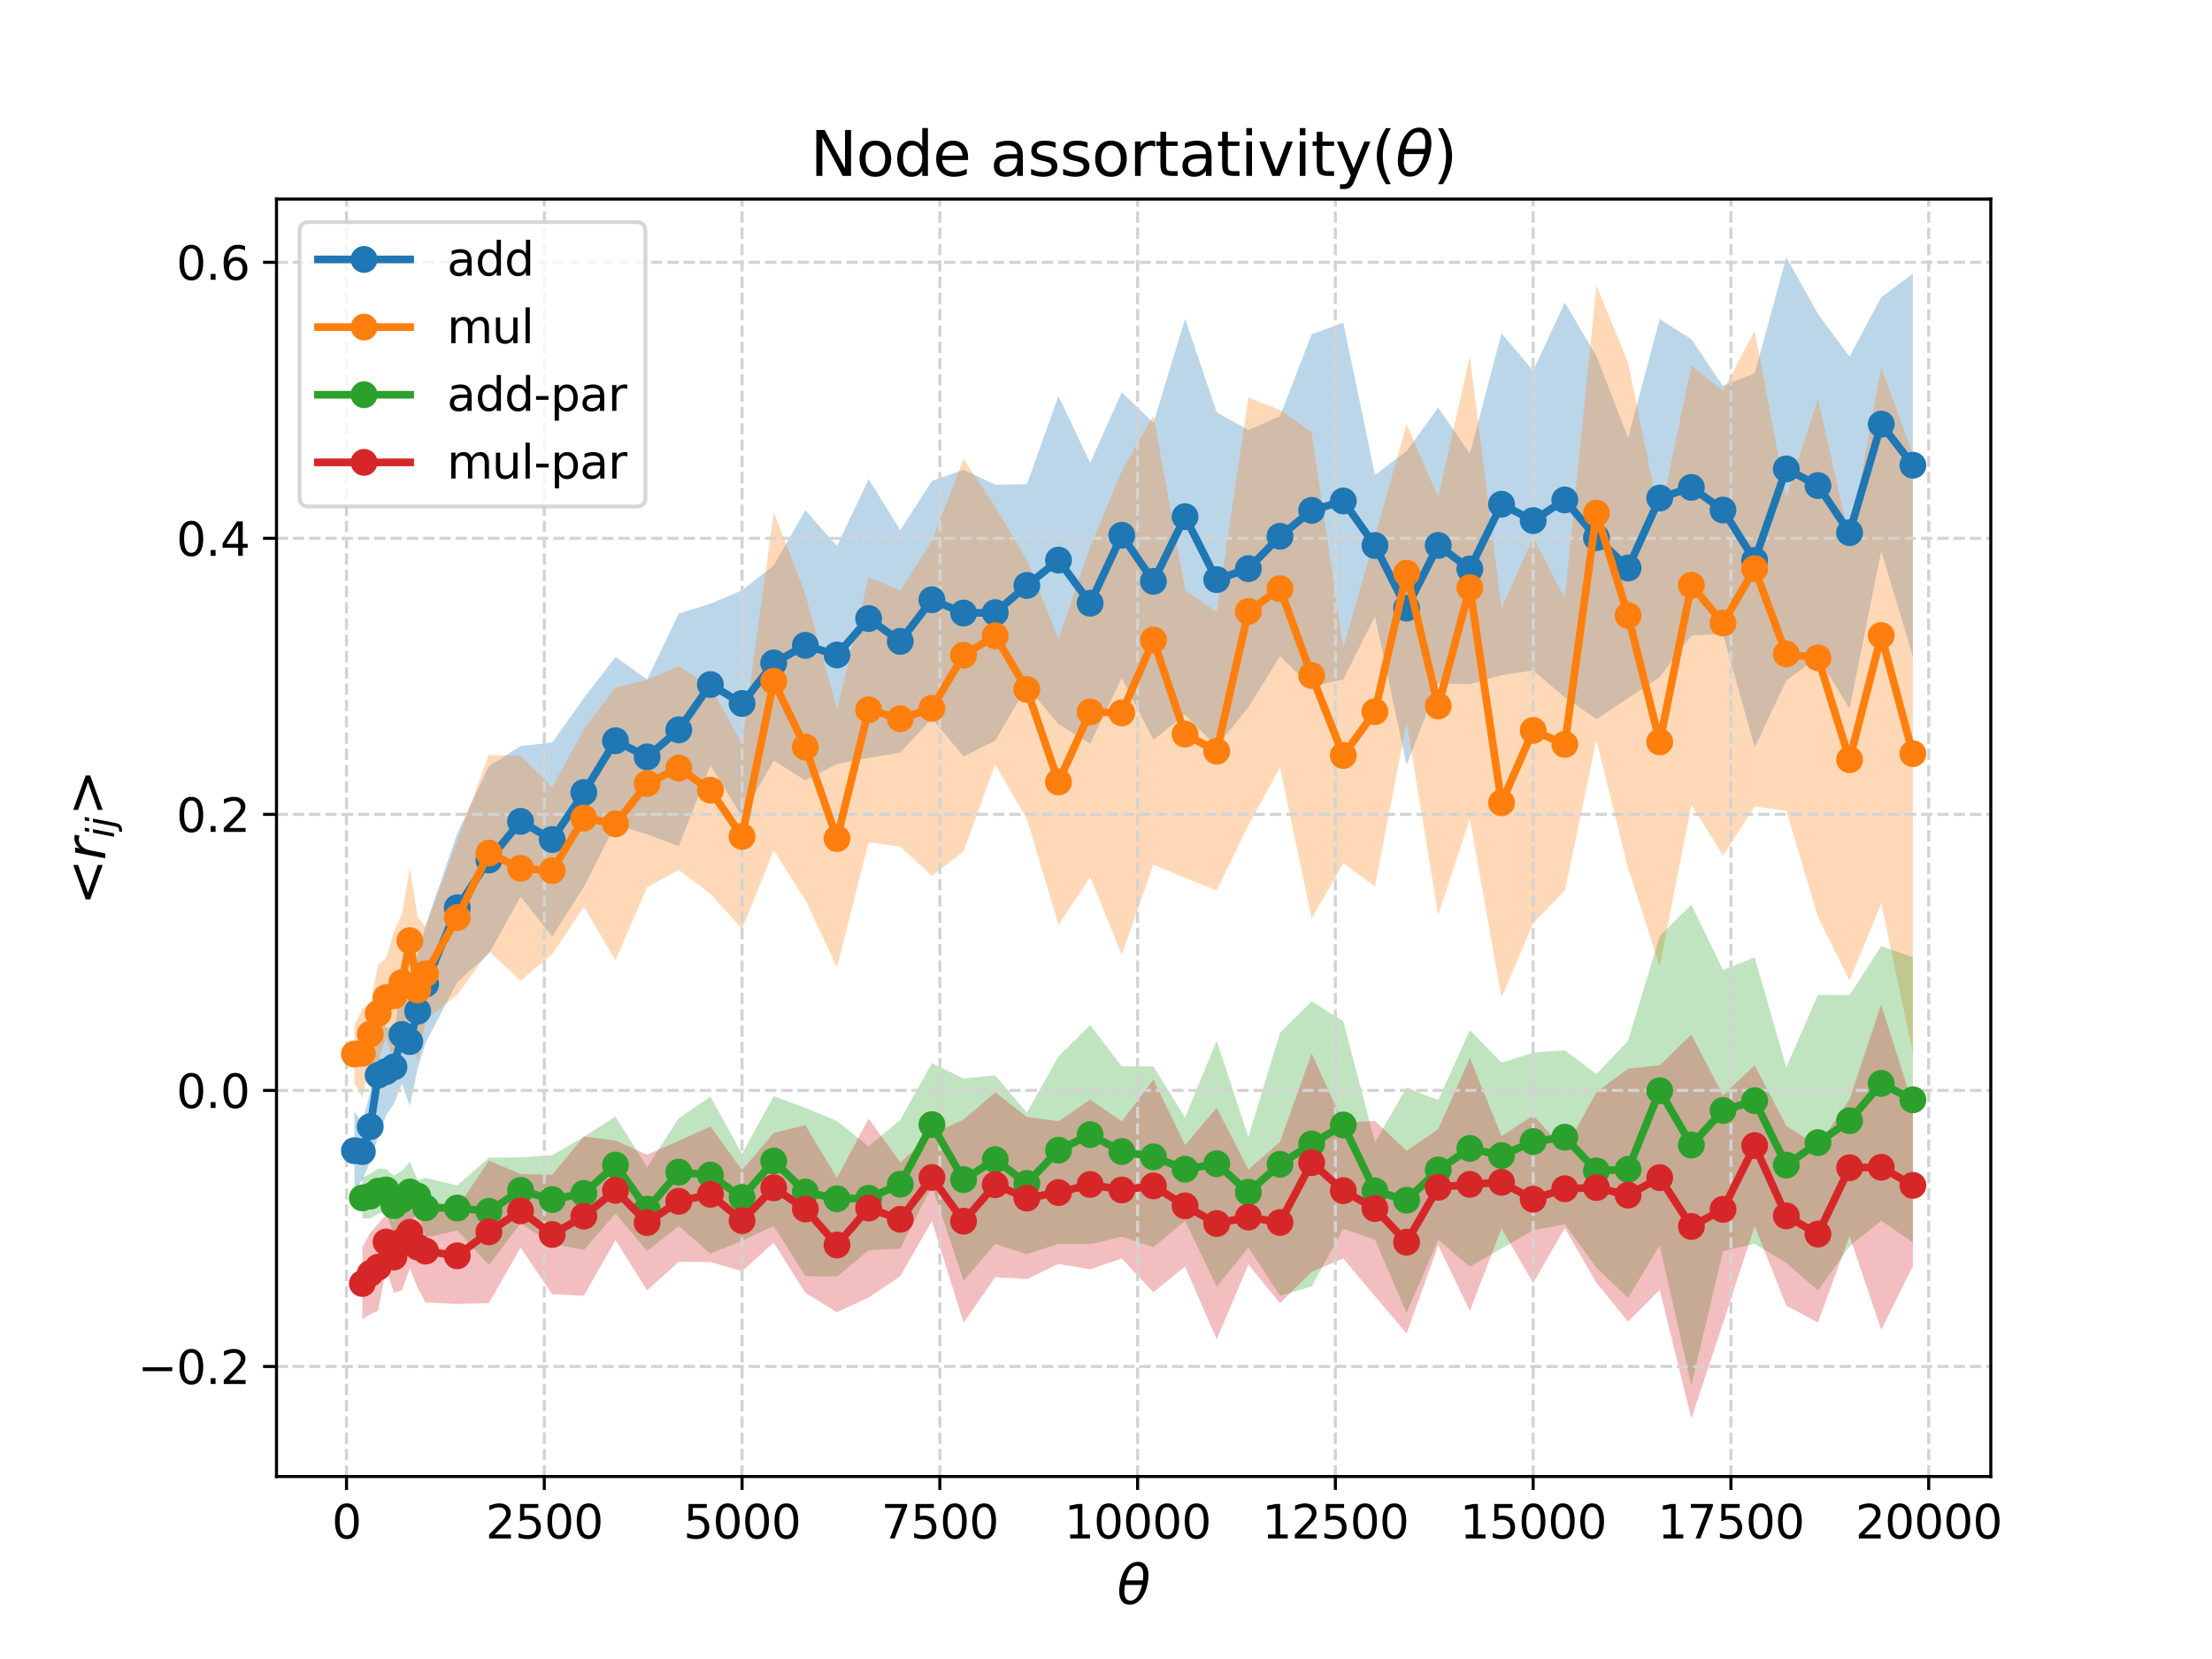 <?xml version="1.0" encoding="utf-8" standalone="no"?>
<!DOCTYPE svg PUBLIC "-//W3C//DTD SVG 1.1//EN"
  "http://www.w3.org/Graphics/SVG/1.1/DTD/svg11.dtd">
<svg xmlns:xlink="http://www.w3.org/1999/xlink" width="576pt" height="432pt" viewBox="0 0 576 432" xmlns="http://www.w3.org/2000/svg" version="1.1">
 <defs>
  <style type="text/css">*{stroke-linejoin: round; stroke-linecap: butt}</style>
 </defs>
 <g id="figure_1">
  <g id="patch_1">
   <path d="M 0 432 
L 576 432 
L 576 0 
L 0 0 
z
" style="fill: #ffffff"/>
  </g>
  <g id="axes_1">
   <g id="patch_2">
    <path d="M 72 384.48 
L 518.4 384.48 
L 518.4 51.84 
L 72 51.84 
z
" style="fill: #ffffff"/>
   </g>
   <g id="PolyCollection_1">
    <path d="M 92.291 289.35 
L 92.291 309.913 
L 94.351 307.237 
L 96.411 302.539 
L 98.471 296.03 
L 100.531 290.487 
L 102.591 287.435 
L 104.651 282.235 
L 106.711 287.977 
L 108.771 278.166 
L 110.831 271.552 
L 119.071 255.729 
L 127.311 248.374 
L 135.551 233.478 
L 143.791 243.858 
L 152.031 230.969 
L 160.271 214.733 
L 168.511 217.28 
L 176.751 220.339 
L 184.99 199.293 
L 193.23 212.682 
L 201.47 198.024 
L 209.71 203.258 
L 217.95 198.943 
L 226.19 197.356 
L 234.43 195.989 
L 242.67 187.104 
L 250.91 196.972 
L 259.15 192.857 
L 267.39 178.805 
L 275.63 188.566 
L 283.87 193.648 
L 292.11 176.587 
L 300.35 192.685 
L 308.59 186.059 
L 316.83 194.507 
L 325.07 184.172 
L 333.31 170.922 
L 341.55 178.779 
L 349.79 176.905 
L 358.03 160.459 
L 366.27 199.245 
L 374.51 177.918 
L 382.75 178.177 
L 390.99 175.804 
L 399.23 174.604 
L 407.469 181.581 
L 415.709 187.278 
L 423.949 181.805 
L 432.189 176.324 
L 440.429 165.484 
L 448.669 165.137 
L 456.909 194.623 
L 465.149 177.229 
L 473.389 171.133 
L 481.629 184.515 
L 489.869 143.495 
L 498.109 170.995 
L 498.109 71.289 
L 498.109 71.289 
L 489.869 77.38 
L 481.629 92.874 
L 473.389 81.741 
L 465.149 66.96 
L 456.909 97.199 
L 448.669 100.495 
L 440.429 88.334 
L 432.189 83.063 
L 423.949 114.005 
L 415.709 92.708 
L 407.469 78.784 
L 399.23 96.516 
L 390.99 86.79 
L 382.75 118.144 
L 374.51 106.141 
L 366.27 117.478 
L 358.03 123.644 
L 349.79 84.006 
L 341.55 87.032 
L 333.31 108.373 
L 325.07 111.981 
L 316.83 107.361 
L 308.59 83.018 
L 300.35 110.082 
L 292.11 102.159 
L 283.87 120.516 
L 275.63 103.137 
L 267.39 126.084 
L 259.15 126.195 
L 250.91 122.302 
L 242.67 125.247 
L 234.43 138.035 
L 226.19 124.757 
L 217.95 142.165 
L 209.71 132.845 
L 201.47 147.232 
L 193.23 153.689 
L 184.99 157.2 
L 176.751 159.758 
L 168.511 176.915 
L 160.271 171.047 
L 152.031 181.75 
L 143.791 193.348 
L 135.551 194.282 
L 127.311 199.534 
L 119.071 217.009 
L 110.831 240.922 
L 108.771 248.46 
L 106.711 254.474 
L 104.651 256.517 
L 102.591 268.21 
L 100.531 267.607 
L 98.471 263.947 
L 96.411 284.217 
L 94.351 292.508 
L 92.291 289.35 
z
" clip-path="url(#pbd6e5dbebe)" style="fill: #1f77b4; fill-opacity: 0.3"/>
   </g>
   <g id="PolyCollection_2">
    <path d="M 92.291 266.959 
L 92.291 281.995 
L 94.351 285.842 
L 96.411 277.149 
L 98.471 276.442 
L 100.531 269.994 
L 102.591 276.211 
L 104.651 273.402 
L 106.711 263.974 
L 108.771 276.82 
L 110.831 265.632 
L 119.071 259.034 
L 127.311 247.671 
L 135.551 255.398 
L 143.791 248.46 
L 152.031 236.125 
L 160.271 250.061 
L 168.511 230.998 
L 176.751 226.539 
L 184.99 232.748 
L 193.23 241.912 
L 201.47 221.458 
L 209.71 234.332 
L 217.95 251.941 
L 226.19 219.376 
L 234.43 220.457 
L 242.67 228.076 
L 250.91 221.712 
L 259.15 199.057 
L 267.39 213.261 
L 275.63 240.863 
L 283.87 228.394 
L 292.11 248.647 
L 300.35 225.169 
L 308.59 228.609 
L 316.83 231.875 
L 325.07 214.895 
L 333.31 199.836 
L 341.55 239.232 
L 349.79 224.777 
L 358.03 230.84 
L 366.27 188.086 
L 374.51 238.199 
L 382.75 213.284 
L 390.99 259.74 
L 399.23 240.423 
L 407.469 231.871 
L 415.709 192.868 
L 423.949 226.106 
L 432.189 251.613 
L 440.429 209.567 
L 448.669 222.791 
L 456.909 210.022 
L 465.149 211.13 
L 473.389 238.826 
L 481.629 255.296 
L 489.869 235.267 
L 498.109 274.278 
L 498.109 118.234 
L 498.109 118.234 
L 489.869 95.706 
L 481.629 140.351 
L 473.389 103.789 
L 465.149 129.46 
L 456.909 86.134 
L 448.669 101.692 
L 440.429 95.24 
L 432.189 134.769 
L 423.949 94.442 
L 415.709 74.377 
L 407.469 155.796 
L 399.23 139.982 
L 390.99 158.33 
L 382.75 92.744 
L 374.51 129.478 
L 366.27 110.449 
L 358.03 139.802 
L 349.79 168.671 
L 341.55 112.572 
L 333.31 106.734 
L 325.07 103.535 
L 316.83 159.373 
L 308.59 153.702 
L 300.35 108.152 
L 292.11 122.614 
L 283.87 142.39 
L 275.63 166.376 
L 267.39 145.771 
L 259.15 132.024 
L 250.91 119.52 
L 242.67 140.8 
L 234.43 153.839 
L 226.19 150.278 
L 217.95 184.772 
L 209.71 154.764 
L 201.47 133.329 
L 193.23 193.716 
L 184.99 178.741 
L 176.751 173.474 
L 168.511 177.059 
L 160.271 179.023 
L 152.031 189.914 
L 143.791 204.995 
L 135.551 196.793 
L 127.311 196.598 
L 119.071 218.854 
L 110.831 241.519 
L 108.771 238.78 
L 106.711 225.912 
L 104.651 238.248 
L 102.591 242.387 
L 100.531 249.566 
L 98.471 251.315 
L 96.411 261.347 
L 94.351 262.739 
L 92.291 266.959 
z
" clip-path="url(#pbd6e5dbebe)" style="fill: #ff7f0e; fill-opacity: 0.3"/>
   </g>
   <g id="PolyCollection_3">
    <path d="M 94.351 306.581 
L 94.351 317.28 
L 96.411 317.281 
L 98.471 316.066 
L 100.531 315.294 
L 102.591 321.833 
L 104.651 319.927 
L 106.711 318.263 
L 108.771 315.548 
L 110.831 322.289 
L 119.071 320.426 
L 127.311 329.403 
L 135.551 318.564 
L 143.791 323.883 
L 152.031 325.496 
L 160.271 316.004 
L 168.511 325.749 
L 176.751 319.269 
L 184.99 326.452 
L 193.23 323.126 
L 201.47 319.218 
L 209.71 332.288 
L 217.95 332.41 
L 226.19 325.596 
L 234.43 325.115 
L 242.67 308.842 
L 250.91 333.469 
L 259.15 323.914 
L 267.39 326.58 
L 275.63 323.896 
L 283.87 323.973 
L 292.11 322.053 
L 300.35 324.765 
L 308.59 317.888 
L 316.83 335.058 
L 325.07 324.842 
L 333.31 337.401 
L 341.55 334.995 
L 349.79 319.958 
L 358.03 322.785 
L 366.27 341.882 
L 374.51 322.812 
L 382.75 329.822 
L 390.99 325.118 
L 399.23 320.376 
L 407.469 318.785 
L 415.709 330.116 
L 423.949 337.978 
L 432.189 324.3 
L 440.429 360.745 
L 448.669 325.776 
L 456.909 323.899 
L 465.149 328.851 
L 473.389 336.024 
L 481.629 324.545 
L 489.869 317.848 
L 498.109 323.528 
L 498.109 249.244 
L 498.109 249.244 
L 489.869 246.37 
L 481.629 259.115 
L 473.389 259.072 
L 465.149 277.936 
L 456.909 249.323 
L 448.669 252.571 
L 440.429 235.584 
L 432.189 243.725 
L 423.949 271.018 
L 415.709 279.671 
L 407.469 273.469 
L 399.23 274.139 
L 390.99 276.685 
L 382.75 268.267 
L 374.51 286.474 
L 366.27 283.196 
L 358.03 297.43 
L 349.79 265.937 
L 341.55 260.764 
L 333.31 268.944 
L 325.07 296.076 
L 316.83 271.001 
L 308.59 291.015 
L 300.35 277.712 
L 292.11 277.662 
L 283.87 266.948 
L 275.63 275.097 
L 267.39 289.761 
L 259.15 280.032 
L 250.91 280.847 
L 242.67 276.828 
L 234.43 291.625 
L 226.19 298.486 
L 217.95 291.915 
L 209.71 288.487 
L 201.47 285.429 
L 193.23 300.519 
L 184.99 285.528 
L 176.751 291.19 
L 168.511 303.93 
L 160.271 290.743 
L 152.031 296.041 
L 143.791 300.825 
L 135.551 301.367 
L 127.311 301.451 
L 119.071 308.708 
L 110.831 306.726 
L 108.771 307.335 
L 106.711 302.513 
L 104.651 304.856 
L 102.591 306.127 
L 100.531 304.418 
L 98.471 304.278 
L 96.411 305.669 
L 94.351 306.581 
z
" clip-path="url(#pbd6e5dbebe)" style="fill: #2ca02c; fill-opacity: 0.3"/>
   </g>
   <g id="PolyCollection_4">
    <path d="M 94.351 324.91 
L 94.351 343.52 
L 96.411 342.242 
L 98.471 341.288 
L 100.531 330.382 
L 102.591 336.595 
L 104.651 336.013 
L 106.711 330.331 
L 108.771 335.417 
L 110.831 339.156 
L 119.071 339.565 
L 127.311 339.328 
L 135.551 324.863 
L 143.791 337.026 
L 152.031 337.423 
L 160.271 322.914 
L 168.511 336.031 
L 176.751 328.555 
L 184.99 328.649 
L 193.23 330.998 
L 201.47 323.588 
L 209.71 336.67 
L 217.95 341.695 
L 226.19 337.87 
L 234.43 332.308 
L 242.67 317.942 
L 250.91 344.469 
L 259.15 332.57 
L 267.39 333.088 
L 275.63 329.106 
L 283.87 330.527 
L 292.11 327.72 
L 300.35 336.492 
L 308.59 329.791 
L 316.83 348.732 
L 325.07 329.271 
L 333.31 339.358 
L 341.55 331.175 
L 349.79 327.717 
L 358.03 337.516 
L 366.27 347.246 
L 374.51 324.307 
L 382.75 341.333 
L 390.99 319.891 
L 399.23 334.074 
L 407.469 319.771 
L 415.709 334.056 
L 423.949 344.161 
L 432.189 335.881 
L 440.429 369.36 
L 448.669 344.576 
L 456.909 319.262 
L 465.149 340.003 
L 473.389 344.358 
L 481.629 321.854 
L 489.869 346.269 
L 498.109 329.703 
L 498.109 287.624 
L 498.109 287.624 
L 489.869 261.634 
L 481.629 286.274 
L 473.389 298.346 
L 465.149 293.202 
L 456.909 277.373 
L 448.669 285.242 
L 440.429 269.376 
L 432.189 277.415 
L 423.949 278.275 
L 415.709 284.421 
L 407.469 299.316 
L 399.23 290.465 
L 390.99 295.834 
L 382.75 275.47 
L 374.51 294.031 
L 366.27 299.676 
L 358.03 291.879 
L 349.79 292.363 
L 341.55 274.327 
L 333.31 297.325 
L 325.07 304.566 
L 316.83 288.466 
L 308.59 298.187 
L 300.35 281.122 
L 292.11 292.007 
L 283.87 286.333 
L 275.63 291.978 
L 267.39 290.865 
L 259.15 284.436 
L 250.91 291.533 
L 242.67 295.289 
L 234.43 302.714 
L 226.19 291.287 
L 217.95 306.697 
L 209.71 292.986 
L 201.47 295.028 
L 193.23 304.71 
L 184.99 293.332 
L 176.751 297.074 
L 168.511 300.679 
L 160.271 297.018 
L 152.031 295.938 
L 143.791 305.898 
L 135.551 305.73 
L 127.311 302.214 
L 119.071 314.447 
L 110.831 312.417 
L 108.771 314.049 
L 106.711 311.469 
L 104.651 310.516 
L 102.591 318.049 
L 100.531 316.456 
L 98.471 318.651 
L 96.411 320.983 
L 94.351 324.91 
z
" clip-path="url(#pbd6e5dbebe)" style="fill: #d62728; fill-opacity: 0.3"/>
   </g>
   <g id="matplotlib.axis_1">
    <g id="xtick_1">
     <g id="line2d_1">
      <path d="M 90.231 384.48 
L 90.231 51.84 
" clip-path="url(#pbd6e5dbebe)" style="fill: none; stroke-dasharray: 2.96,1.28; stroke-dashoffset: 0; stroke: #d3d3d3; stroke-width: 0.8"/>
     </g>
     <g id="line2d_2">
      <defs>
       <path id="mede8dcc56c" d="M 0 0 
L 0 3.5 
" style="stroke: #000000; stroke-width: 0.8"/>
      </defs>
      <g>
       <use xlink:href="#mede8dcc56c" x="90.231" y="384.48" style="stroke: #000000; stroke-width: 0.8"/>
      </g>
     </g>
     <g id="text_1">
      <!-- 0 -->
      <g transform="translate(86.413 400.598) scale(0.12 -0.12)">
       <defs>
        <path id="DejaVuSans-30" d="M 2034 4250 
Q 1547 4250 1301 3770 
Q 1056 3291 1056 2328 
Q 1056 1369 1301 889 
Q 1547 409 2034 409 
Q 2525 409 2770 889 
Q 3016 1369 3016 2328 
Q 3016 3291 2770 3770 
Q 2525 4250 2034 4250 
z
M 2034 4750 
Q 2819 4750 3233 4129 
Q 3647 3509 3647 2328 
Q 3647 1150 3233 529 
Q 2819 -91 2034 -91 
Q 1250 -91 836 529 
Q 422 1150 422 2328 
Q 422 3509 836 4129 
Q 1250 4750 2034 4750 
z
" transform="scale(0.016)"/>
       </defs>
       <use xlink:href="#DejaVuSans-30"/>
      </g>
     </g>
    </g>
    <g id="xtick_2">
     <g id="line2d_3">
      <path d="M 141.731 384.48 
L 141.731 51.84 
" clip-path="url(#pbd6e5dbebe)" style="fill: none; stroke-dasharray: 2.96,1.28; stroke-dashoffset: 0; stroke: #d3d3d3; stroke-width: 0.8"/>
     </g>
     <g id="line2d_4">
      <g>
       <use xlink:href="#mede8dcc56c" x="141.731" y="384.48" style="stroke: #000000; stroke-width: 0.8"/>
      </g>
     </g>
     <g id="text_2">
      <!-- 2500 -->
      <g transform="translate(126.461 400.598) scale(0.12 -0.12)">
       <defs>
        <path id="DejaVuSans-32" d="M 1228 531 
L 3431 531 
L 3431 0 
L 469 0 
L 469 531 
Q 828 903 1448 1529 
Q 2069 2156 2228 2338 
Q 2531 2678 2651 2914 
Q 2772 3150 2772 3378 
Q 2772 3750 2511 3984 
Q 2250 4219 1831 4219 
Q 1534 4219 1204 4116 
Q 875 4013 500 3803 
L 500 4441 
Q 881 4594 1212 4672 
Q 1544 4750 1819 4750 
Q 2544 4750 2975 4387 
Q 3406 4025 3406 3419 
Q 3406 3131 3298 2873 
Q 3191 2616 2906 2266 
Q 2828 2175 2409 1742 
Q 1991 1309 1228 531 
z
" transform="scale(0.016)"/>
        <path id="DejaVuSans-35" d="M 691 4666 
L 3169 4666 
L 3169 4134 
L 1269 4134 
L 1269 2991 
Q 1406 3038 1543 3061 
Q 1681 3084 1819 3084 
Q 2600 3084 3056 2656 
Q 3513 2228 3513 1497 
Q 3513 744 3044 326 
Q 2575 -91 1722 -91 
Q 1428 -91 1123 -41 
Q 819 9 494 109 
L 494 744 
Q 775 591 1075 516 
Q 1375 441 1709 441 
Q 2250 441 2565 725 
Q 2881 1009 2881 1497 
Q 2881 1984 2565 2268 
Q 2250 2553 1709 2553 
Q 1456 2553 1204 2497 
Q 953 2441 691 2322 
L 691 4666 
z
" transform="scale(0.016)"/>
       </defs>
       <use xlink:href="#DejaVuSans-32"/>
       <use xlink:href="#DejaVuSans-35" x="63.623"/>
       <use xlink:href="#DejaVuSans-30" x="127.246"/>
       <use xlink:href="#DejaVuSans-30" x="190.869"/>
      </g>
     </g>
    </g>
    <g id="xtick_3">
     <g id="line2d_5">
      <path d="M 193.23 384.48 
L 193.23 51.84 
" clip-path="url(#pbd6e5dbebe)" style="fill: none; stroke-dasharray: 2.96,1.28; stroke-dashoffset: 0; stroke: #d3d3d3; stroke-width: 0.8"/>
     </g>
     <g id="line2d_6">
      <g>
       <use xlink:href="#mede8dcc56c" x="193.23" y="384.48" style="stroke: #000000; stroke-width: 0.8"/>
      </g>
     </g>
     <g id="text_3">
      <!-- 5000 -->
      <g transform="translate(177.96 400.598) scale(0.12 -0.12)">
       <use xlink:href="#DejaVuSans-35"/>
       <use xlink:href="#DejaVuSans-30" x="63.623"/>
       <use xlink:href="#DejaVuSans-30" x="127.246"/>
       <use xlink:href="#DejaVuSans-30" x="190.869"/>
      </g>
     </g>
    </g>
    <g id="xtick_4">
     <g id="line2d_7">
      <path d="M 244.73 384.48 
L 244.73 51.84 
" clip-path="url(#pbd6e5dbebe)" style="fill: none; stroke-dasharray: 2.96,1.28; stroke-dashoffset: 0; stroke: #d3d3d3; stroke-width: 0.8"/>
     </g>
     <g id="line2d_8">
      <g>
       <use xlink:href="#mede8dcc56c" x="244.73" y="384.48" style="stroke: #000000; stroke-width: 0.8"/>
      </g>
     </g>
     <g id="text_4">
      <!-- 7500 -->
      <g transform="translate(229.46 400.598) scale(0.12 -0.12)">
       <defs>
        <path id="DejaVuSans-37" d="M 525 4666 
L 3525 4666 
L 3525 4397 
L 1831 0 
L 1172 0 
L 2766 4134 
L 525 4134 
L 525 4666 
z
" transform="scale(0.016)"/>
       </defs>
       <use xlink:href="#DejaVuSans-37"/>
       <use xlink:href="#DejaVuSans-35" x="63.623"/>
       <use xlink:href="#DejaVuSans-30" x="127.246"/>
       <use xlink:href="#DejaVuSans-30" x="190.869"/>
      </g>
     </g>
    </g>
    <g id="xtick_5">
     <g id="line2d_9">
      <path d="M 296.23 384.48 
L 296.23 51.84 
" clip-path="url(#pbd6e5dbebe)" style="fill: none; stroke-dasharray: 2.96,1.28; stroke-dashoffset: 0; stroke: #d3d3d3; stroke-width: 0.8"/>
     </g>
     <g id="line2d_10">
      <g>
       <use xlink:href="#mede8dcc56c" x="296.23" y="384.48" style="stroke: #000000; stroke-width: 0.8"/>
      </g>
     </g>
     <g id="text_5">
      <!-- 10000 -->
      <g transform="translate(277.142 400.598) scale(0.12 -0.12)">
       <defs>
        <path id="DejaVuSans-31" d="M 794 531 
L 1825 531 
L 1825 4091 
L 703 3866 
L 703 4441 
L 1819 4666 
L 2450 4666 
L 2450 531 
L 3481 531 
L 3481 0 
L 794 0 
L 794 531 
z
" transform="scale(0.016)"/>
       </defs>
       <use xlink:href="#DejaVuSans-31"/>
       <use xlink:href="#DejaVuSans-30" x="63.623"/>
       <use xlink:href="#DejaVuSans-30" x="127.246"/>
       <use xlink:href="#DejaVuSans-30" x="190.869"/>
       <use xlink:href="#DejaVuSans-30" x="254.492"/>
      </g>
     </g>
    </g>
    <g id="xtick_6">
     <g id="line2d_11">
      <path d="M 347.73 384.48 
L 347.73 51.84 
" clip-path="url(#pbd6e5dbebe)" style="fill: none; stroke-dasharray: 2.96,1.28; stroke-dashoffset: 0; stroke: #d3d3d3; stroke-width: 0.8"/>
     </g>
     <g id="line2d_12">
      <g>
       <use xlink:href="#mede8dcc56c" x="347.73" y="384.48" style="stroke: #000000; stroke-width: 0.8"/>
      </g>
     </g>
     <g id="text_6">
      <!-- 12500 -->
      <g transform="translate(328.642 400.598) scale(0.12 -0.12)">
       <use xlink:href="#DejaVuSans-31"/>
       <use xlink:href="#DejaVuSans-32" x="63.623"/>
       <use xlink:href="#DejaVuSans-35" x="127.246"/>
       <use xlink:href="#DejaVuSans-30" x="190.869"/>
       <use xlink:href="#DejaVuSans-30" x="254.492"/>
      </g>
     </g>
    </g>
    <g id="xtick_7">
     <g id="line2d_13">
      <path d="M 399.23 384.48 
L 399.23 51.84 
" clip-path="url(#pbd6e5dbebe)" style="fill: none; stroke-dasharray: 2.96,1.28; stroke-dashoffset: 0; stroke: #d3d3d3; stroke-width: 0.8"/>
     </g>
     <g id="line2d_14">
      <g>
       <use xlink:href="#mede8dcc56c" x="399.23" y="384.48" style="stroke: #000000; stroke-width: 0.8"/>
      </g>
     </g>
     <g id="text_7">
      <!-- 15000 -->
      <g transform="translate(380.142 400.598) scale(0.12 -0.12)">
       <use xlink:href="#DejaVuSans-31"/>
       <use xlink:href="#DejaVuSans-35" x="63.623"/>
       <use xlink:href="#DejaVuSans-30" x="127.246"/>
       <use xlink:href="#DejaVuSans-30" x="190.869"/>
       <use xlink:href="#DejaVuSans-30" x="254.492"/>
      </g>
     </g>
    </g>
    <g id="xtick_8">
     <g id="line2d_15">
      <path d="M 450.729 384.48 
L 450.729 51.84 
" clip-path="url(#pbd6e5dbebe)" style="fill: none; stroke-dasharray: 2.96,1.28; stroke-dashoffset: 0; stroke: #d3d3d3; stroke-width: 0.8"/>
     </g>
     <g id="line2d_16">
      <g>
       <use xlink:href="#mede8dcc56c" x="450.729" y="384.48" style="stroke: #000000; stroke-width: 0.8"/>
      </g>
     </g>
     <g id="text_8">
      <!-- 17500 -->
      <g transform="translate(431.642 400.598) scale(0.12 -0.12)">
       <use xlink:href="#DejaVuSans-31"/>
       <use xlink:href="#DejaVuSans-37" x="63.623"/>
       <use xlink:href="#DejaVuSans-35" x="127.246"/>
       <use xlink:href="#DejaVuSans-30" x="190.869"/>
       <use xlink:href="#DejaVuSans-30" x="254.492"/>
      </g>
     </g>
    </g>
    <g id="xtick_9">
     <g id="line2d_17">
      <path d="M 502.229 384.48 
L 502.229 51.84 
" clip-path="url(#pbd6e5dbebe)" style="fill: none; stroke-dasharray: 2.96,1.28; stroke-dashoffset: 0; stroke: #d3d3d3; stroke-width: 0.8"/>
     </g>
     <g id="line2d_18">
      <g>
       <use xlink:href="#mede8dcc56c" x="502.229" y="384.48" style="stroke: #000000; stroke-width: 0.8"/>
      </g>
     </g>
     <g id="text_9">
      <!-- 20000 -->
      <g transform="translate(483.142 400.598) scale(0.12 -0.12)">
       <use xlink:href="#DejaVuSans-32"/>
       <use xlink:href="#DejaVuSans-30" x="63.623"/>
       <use xlink:href="#DejaVuSans-30" x="127.246"/>
       <use xlink:href="#DejaVuSans-30" x="190.869"/>
       <use xlink:href="#DejaVuSans-30" x="254.492"/>
      </g>
     </g>
    </g>
    <g id="text_10">
     <!-- $\theta$ -->
     <g transform="translate(290.86 417.732) scale(0.14 -0.14)">
      <defs>
       <path id="DejaVuSans-Oblique-3b8" d="M 2913 2219 
L 925 2219 
Q 791 1284 928 888 
Q 1100 400 1566 400 
Q 2034 400 2391 891 
Q 2703 1322 2913 2219 
z
M 3009 2750 
Q 3094 3638 2984 3950 
Q 2813 4444 2353 4444 
Q 1875 4444 1525 3956 
Q 1250 3563 1034 2750 
L 3009 2750 
z
M 2444 4913 
Q 3194 4913 3494 4250 
Q 3794 3591 3566 2422 
Q 3341 1256 2781 594 
Q 2225 -72 1475 -72 
Q 722 -72 425 594 
Q 128 1256 353 2422 
Q 581 3591 1134 4250 
Q 1691 4913 2444 4913 
z
" transform="scale(0.016)"/>
      </defs>
      <use xlink:href="#DejaVuSans-Oblique-3b8" transform="translate(0 0.234)"/>
     </g>
    </g>
   </g>
   <g id="matplotlib.axis_2">
    <g id="ytick_1">
     <g id="line2d_19">
      <path d="M 72 355.825 
L 518.4 355.825 
" clip-path="url(#pbd6e5dbebe)" style="fill: none; stroke-dasharray: 2.96,1.28; stroke-dashoffset: 0; stroke: #d3d3d3; stroke-width: 0.8"/>
     </g>
     <g id="line2d_20">
      <defs>
       <path id="m65cc15bfe0" d="M 0 0 
L -3.5 0 
" style="stroke: #000000; stroke-width: 0.8"/>
      </defs>
      <g>
       <use xlink:href="#m65cc15bfe0" x="72" y="355.825" style="stroke: #000000; stroke-width: 0.8"/>
      </g>
     </g>
     <g id="text_11">
      <!-- −0.2 -->
      <g transform="translate(35.861 360.384) scale(0.12 -0.12)">
       <defs>
        <path id="DejaVuSans-2212" d="M 678 2272 
L 4684 2272 
L 4684 1741 
L 678 1741 
L 678 2272 
z
" transform="scale(0.016)"/>
        <path id="DejaVuSans-2e" d="M 684 794 
L 1344 794 
L 1344 0 
L 684 0 
L 684 794 
z
" transform="scale(0.016)"/>
       </defs>
       <use xlink:href="#DejaVuSans-2212"/>
       <use xlink:href="#DejaVuSans-30" x="83.789"/>
       <use xlink:href="#DejaVuSans-2e" x="147.412"/>
       <use xlink:href="#DejaVuSans-32" x="179.199"/>
      </g>
     </g>
    </g>
    <g id="ytick_2">
     <g id="line2d_21">
      <path d="M 72 283.944 
L 518.4 283.944 
" clip-path="url(#pbd6e5dbebe)" style="fill: none; stroke-dasharray: 2.96,1.28; stroke-dashoffset: 0; stroke: #d3d3d3; stroke-width: 0.8"/>
     </g>
     <g id="line2d_22">
      <g>
       <use xlink:href="#m65cc15bfe0" x="72" y="283.944" style="stroke: #000000; stroke-width: 0.8"/>
      </g>
     </g>
     <g id="text_12">
      <!-- 0.0 -->
      <g transform="translate(45.916 288.503) scale(0.12 -0.12)">
       <use xlink:href="#DejaVuSans-30"/>
       <use xlink:href="#DejaVuSans-2e" x="63.623"/>
       <use xlink:href="#DejaVuSans-30" x="95.41"/>
      </g>
     </g>
    </g>
    <g id="ytick_3">
     <g id="line2d_23">
      <path d="M 72 212.062 
L 518.4 212.062 
" clip-path="url(#pbd6e5dbebe)" style="fill: none; stroke-dasharray: 2.96,1.28; stroke-dashoffset: 0; stroke: #d3d3d3; stroke-width: 0.8"/>
     </g>
     <g id="line2d_24">
      <g>
       <use xlink:href="#m65cc15bfe0" x="72" y="212.062" style="stroke: #000000; stroke-width: 0.8"/>
      </g>
     </g>
     <g id="text_13">
      <!-- 0.2 -->
      <g transform="translate(45.916 216.621) scale(0.12 -0.12)">
       <use xlink:href="#DejaVuSans-30"/>
       <use xlink:href="#DejaVuSans-2e" x="63.623"/>
       <use xlink:href="#DejaVuSans-32" x="95.41"/>
      </g>
     </g>
    </g>
    <g id="ytick_4">
     <g id="line2d_25">
      <path d="M 72 140.181 
L 518.4 140.181 
" clip-path="url(#pbd6e5dbebe)" style="fill: none; stroke-dasharray: 2.96,1.28; stroke-dashoffset: 0; stroke: #d3d3d3; stroke-width: 0.8"/>
     </g>
     <g id="line2d_26">
      <g>
       <use xlink:href="#m65cc15bfe0" x="72" y="140.181" style="stroke: #000000; stroke-width: 0.8"/>
      </g>
     </g>
     <g id="text_14">
      <!-- 0.4 -->
      <g transform="translate(45.916 144.74) scale(0.12 -0.12)">
       <defs>
        <path id="DejaVuSans-34" d="M 2419 4116 
L 825 1625 
L 2419 1625 
L 2419 4116 
z
M 2253 4666 
L 3047 4666 
L 3047 1625 
L 3713 1625 
L 3713 1100 
L 3047 1100 
L 3047 0 
L 2419 0 
L 2419 1100 
L 313 1100 
L 313 1709 
L 2253 4666 
z
" transform="scale(0.016)"/>
       </defs>
       <use xlink:href="#DejaVuSans-30"/>
       <use xlink:href="#DejaVuSans-2e" x="63.623"/>
       <use xlink:href="#DejaVuSans-34" x="95.41"/>
      </g>
     </g>
    </g>
    <g id="ytick_5">
     <g id="line2d_27">
      <path d="M 72 68.299 
L 518.4 68.299 
" clip-path="url(#pbd6e5dbebe)" style="fill: none; stroke-dasharray: 2.96,1.28; stroke-dashoffset: 0; stroke: #d3d3d3; stroke-width: 0.8"/>
     </g>
     <g id="line2d_28">
      <g>
       <use xlink:href="#m65cc15bfe0" x="72" y="68.299" style="stroke: #000000; stroke-width: 0.8"/>
      </g>
     </g>
     <g id="text_15">
      <!-- 0.6 -->
      <g transform="translate(45.916 72.858) scale(0.12 -0.12)">
       <defs>
        <path id="DejaVuSans-36" d="M 2113 2584 
Q 1688 2584 1439 2293 
Q 1191 2003 1191 1497 
Q 1191 994 1439 701 
Q 1688 409 2113 409 
Q 2538 409 2786 701 
Q 3034 994 3034 1497 
Q 3034 2003 2786 2293 
Q 2538 2584 2113 2584 
z
M 3366 4563 
L 3366 3988 
Q 3128 4100 2886 4159 
Q 2644 4219 2406 4219 
Q 1781 4219 1451 3797 
Q 1122 3375 1075 2522 
Q 1259 2794 1537 2939 
Q 1816 3084 2150 3084 
Q 2853 3084 3261 2657 
Q 3669 2231 3669 1497 
Q 3669 778 3244 343 
Q 2819 -91 2113 -91 
Q 1303 -91 875 529 
Q 447 1150 447 2328 
Q 447 3434 972 4092 
Q 1497 4750 2381 4750 
Q 2619 4750 2861 4703 
Q 3103 4656 3366 4563 
z
" transform="scale(0.016)"/>
       </defs>
       <use xlink:href="#DejaVuSans-30"/>
       <use xlink:href="#DejaVuSans-2e" x="63.623"/>
       <use xlink:href="#DejaVuSans-36" x="95.41"/>
      </g>
     </g>
    </g>
    <g id="text_16">
     <!-- &lt;$r_{ij}$&gt; -->
     <g transform="translate(27.521 235.73) rotate(-90) scale(0.14 -0.14)">
      <defs>
       <path id="DejaVuSans-3c" d="M 4684 3150 
L 1459 2003 
L 4684 863 
L 4684 294 
L 678 1747 
L 678 2266 
L 4684 3719 
L 4684 3150 
z
" transform="scale(0.016)"/>
       <path id="DejaVuSans-Oblique-72" d="M 2853 2969 
Q 2766 3016 2653 3041 
Q 2541 3066 2413 3066 
Q 1953 3066 1609 2717 
Q 1266 2369 1153 1784 
L 800 0 
L 225 0 
L 909 3500 
L 1484 3500 
L 1375 2956 
Q 1603 3259 1920 3421 
Q 2238 3584 2597 3584 
Q 2691 3584 2781 3573 
Q 2872 3563 2963 3538 
L 2853 2969 
z
" transform="scale(0.016)"/>
       <path id="DejaVuSans-Oblique-69" d="M 1172 4863 
L 1747 4863 
L 1606 4134 
L 1031 4134 
L 1172 4863 
z
M 909 3500 
L 1484 3500 
L 800 0 
L 225 0 
L 909 3500 
z
" transform="scale(0.016)"/>
       <path id="DejaVuSans-Oblique-6a" d="M 928 3500 
L 1503 3500 
L 813 -63 
L 809 -78 
Q 694 -675 544 -897 
Q 403 -1106 132 -1218 
Q -138 -1331 -506 -1331 
L -722 -1331 
L -628 -844 
L -481 -844 
Q -144 -844 -1 -703 
Q 141 -563 238 -63 
L 928 3500 
z
M 1197 4863 
L 1772 4863 
L 1631 4134 
L 1056 4134 
L 1197 4863 
z
" transform="scale(0.016)"/>
       <path id="DejaVuSans-3e" d="M 678 3150 
L 678 3719 
L 4684 2266 
L 4684 1747 
L 678 294 
L 678 863 
L 3897 2003 
L 678 3150 
z
" transform="scale(0.016)"/>
      </defs>
      <use xlink:href="#DejaVuSans-3c" transform="translate(0 0.891)"/>
      <use xlink:href="#DejaVuSans-Oblique-72" transform="translate(83.789 0.891)"/>
      <use xlink:href="#DejaVuSans-Oblique-69" transform="translate(124.902 -15.516) scale(0.7)"/>
      <use xlink:href="#DejaVuSans-Oblique-6a" transform="translate(144.351 -15.516) scale(0.7)"/>
      <use xlink:href="#DejaVuSans-3e" transform="translate(166.533 0.891)"/>
     </g>
    </g>
   </g>
   <g id="line2d_29">
    <path d="M 92.291 299.632 
L 94.351 299.872 
L 96.411 293.378 
L 98.471 279.989 
L 100.531 279.047 
L 102.591 277.822 
L 104.651 269.376 
L 106.711 271.226 
L 108.771 263.313 
L 110.831 256.237 
L 119.071 236.369 
L 127.311 223.954 
L 135.551 213.88 
L 143.791 218.603 
L 152.031 206.359 
L 160.271 192.89 
L 168.511 197.097 
L 176.751 190.048 
L 184.99 178.246 
L 193.23 183.186 
L 201.47 172.628 
L 209.71 168.051 
L 217.95 170.554 
L 226.19 161.056 
L 234.43 167.012 
L 242.67 156.176 
L 250.91 159.637 
L 259.15 159.526 
L 267.39 152.444 
L 275.63 145.851 
L 283.87 157.082 
L 292.11 139.373 
L 300.35 151.383 
L 308.59 134.539 
L 316.83 150.934 
L 325.07 148.076 
L 333.31 139.648 
L 341.55 132.905 
L 349.79 130.456 
L 358.03 142.051 
L 366.27 158.361 
L 374.51 142.03 
L 382.75 148.16 
L 390.99 131.297 
L 399.23 135.56 
L 407.469 130.182 
L 415.709 139.993 
L 423.949 147.905 
L 432.189 129.693 
L 440.429 126.909 
L 448.669 132.816 
L 456.909 145.911 
L 465.149 122.095 
L 473.389 126.437 
L 481.629 138.694 
L 489.869 110.437 
L 498.109 121.142 
" clip-path="url(#pbd6e5dbebe)" style="fill: none; stroke: #1f77b4; stroke-width: 2; stroke-linecap: square"/>
    <defs>
     <path id="m3e3cbaf87f" d="M 0 3 
C 0.796 3 1.559 2.684 2.121 2.121 
C 2.684 1.559 3 0.796 3 0 
C 3 -0.796 2.684 -1.559 2.121 -2.121 
C 1.559 -2.684 0.796 -3 0 -3 
C -0.796 -3 -1.559 -2.684 -2.121 -2.121 
C -2.684 -1.559 -3 -0.796 -3 0 
C -3 0.796 -2.684 1.559 -2.121 2.121 
C -1.559 2.684 -0.796 3 0 3 
z
" style="stroke: #1f77b4"/>
    </defs>
    <g clip-path="url(#pbd6e5dbebe)">
     <use xlink:href="#m3e3cbaf87f" x="92.291" y="299.632" style="fill: #1f77b4; stroke: #1f77b4"/>
     <use xlink:href="#m3e3cbaf87f" x="94.351" y="299.872" style="fill: #1f77b4; stroke: #1f77b4"/>
     <use xlink:href="#m3e3cbaf87f" x="96.411" y="293.378" style="fill: #1f77b4; stroke: #1f77b4"/>
     <use xlink:href="#m3e3cbaf87f" x="98.471" y="279.989" style="fill: #1f77b4; stroke: #1f77b4"/>
     <use xlink:href="#m3e3cbaf87f" x="100.531" y="279.047" style="fill: #1f77b4; stroke: #1f77b4"/>
     <use xlink:href="#m3e3cbaf87f" x="102.591" y="277.822" style="fill: #1f77b4; stroke: #1f77b4"/>
     <use xlink:href="#m3e3cbaf87f" x="104.651" y="269.376" style="fill: #1f77b4; stroke: #1f77b4"/>
     <use xlink:href="#m3e3cbaf87f" x="106.711" y="271.226" style="fill: #1f77b4; stroke: #1f77b4"/>
     <use xlink:href="#m3e3cbaf87f" x="108.771" y="263.313" style="fill: #1f77b4; stroke: #1f77b4"/>
     <use xlink:href="#m3e3cbaf87f" x="110.831" y="256.237" style="fill: #1f77b4; stroke: #1f77b4"/>
     <use xlink:href="#m3e3cbaf87f" x="119.071" y="236.369" style="fill: #1f77b4; stroke: #1f77b4"/>
     <use xlink:href="#m3e3cbaf87f" x="127.311" y="223.954" style="fill: #1f77b4; stroke: #1f77b4"/>
     <use xlink:href="#m3e3cbaf87f" x="135.551" y="213.88" style="fill: #1f77b4; stroke: #1f77b4"/>
     <use xlink:href="#m3e3cbaf87f" x="143.791" y="218.603" style="fill: #1f77b4; stroke: #1f77b4"/>
     <use xlink:href="#m3e3cbaf87f" x="152.031" y="206.359" style="fill: #1f77b4; stroke: #1f77b4"/>
     <use xlink:href="#m3e3cbaf87f" x="160.271" y="192.89" style="fill: #1f77b4; stroke: #1f77b4"/>
     <use xlink:href="#m3e3cbaf87f" x="168.511" y="197.097" style="fill: #1f77b4; stroke: #1f77b4"/>
     <use xlink:href="#m3e3cbaf87f" x="176.751" y="190.048" style="fill: #1f77b4; stroke: #1f77b4"/>
     <use xlink:href="#m3e3cbaf87f" x="184.99" y="178.246" style="fill: #1f77b4; stroke: #1f77b4"/>
     <use xlink:href="#m3e3cbaf87f" x="193.23" y="183.186" style="fill: #1f77b4; stroke: #1f77b4"/>
     <use xlink:href="#m3e3cbaf87f" x="201.47" y="172.628" style="fill: #1f77b4; stroke: #1f77b4"/>
     <use xlink:href="#m3e3cbaf87f" x="209.71" y="168.051" style="fill: #1f77b4; stroke: #1f77b4"/>
     <use xlink:href="#m3e3cbaf87f" x="217.95" y="170.554" style="fill: #1f77b4; stroke: #1f77b4"/>
     <use xlink:href="#m3e3cbaf87f" x="226.19" y="161.056" style="fill: #1f77b4; stroke: #1f77b4"/>
     <use xlink:href="#m3e3cbaf87f" x="234.43" y="167.012" style="fill: #1f77b4; stroke: #1f77b4"/>
     <use xlink:href="#m3e3cbaf87f" x="242.67" y="156.176" style="fill: #1f77b4; stroke: #1f77b4"/>
     <use xlink:href="#m3e3cbaf87f" x="250.91" y="159.637" style="fill: #1f77b4; stroke: #1f77b4"/>
     <use xlink:href="#m3e3cbaf87f" x="259.15" y="159.526" style="fill: #1f77b4; stroke: #1f77b4"/>
     <use xlink:href="#m3e3cbaf87f" x="267.39" y="152.444" style="fill: #1f77b4; stroke: #1f77b4"/>
     <use xlink:href="#m3e3cbaf87f" x="275.63" y="145.851" style="fill: #1f77b4; stroke: #1f77b4"/>
     <use xlink:href="#m3e3cbaf87f" x="283.87" y="157.082" style="fill: #1f77b4; stroke: #1f77b4"/>
     <use xlink:href="#m3e3cbaf87f" x="292.11" y="139.373" style="fill: #1f77b4; stroke: #1f77b4"/>
     <use xlink:href="#m3e3cbaf87f" x="300.35" y="151.383" style="fill: #1f77b4; stroke: #1f77b4"/>
     <use xlink:href="#m3e3cbaf87f" x="308.59" y="134.539" style="fill: #1f77b4; stroke: #1f77b4"/>
     <use xlink:href="#m3e3cbaf87f" x="316.83" y="150.934" style="fill: #1f77b4; stroke: #1f77b4"/>
     <use xlink:href="#m3e3cbaf87f" x="325.07" y="148.076" style="fill: #1f77b4; stroke: #1f77b4"/>
     <use xlink:href="#m3e3cbaf87f" x="333.31" y="139.648" style="fill: #1f77b4; stroke: #1f77b4"/>
     <use xlink:href="#m3e3cbaf87f" x="341.55" y="132.905" style="fill: #1f77b4; stroke: #1f77b4"/>
     <use xlink:href="#m3e3cbaf87f" x="349.79" y="130.456" style="fill: #1f77b4; stroke: #1f77b4"/>
     <use xlink:href="#m3e3cbaf87f" x="358.03" y="142.051" style="fill: #1f77b4; stroke: #1f77b4"/>
     <use xlink:href="#m3e3cbaf87f" x="366.27" y="158.361" style="fill: #1f77b4; stroke: #1f77b4"/>
     <use xlink:href="#m3e3cbaf87f" x="374.51" y="142.03" style="fill: #1f77b4; stroke: #1f77b4"/>
     <use xlink:href="#m3e3cbaf87f" x="382.75" y="148.16" style="fill: #1f77b4; stroke: #1f77b4"/>
     <use xlink:href="#m3e3cbaf87f" x="390.99" y="131.297" style="fill: #1f77b4; stroke: #1f77b4"/>
     <use xlink:href="#m3e3cbaf87f" x="399.23" y="135.56" style="fill: #1f77b4; stroke: #1f77b4"/>
     <use xlink:href="#m3e3cbaf87f" x="407.469" y="130.182" style="fill: #1f77b4; stroke: #1f77b4"/>
     <use xlink:href="#m3e3cbaf87f" x="415.709" y="139.993" style="fill: #1f77b4; stroke: #1f77b4"/>
     <use xlink:href="#m3e3cbaf87f" x="423.949" y="147.905" style="fill: #1f77b4; stroke: #1f77b4"/>
     <use xlink:href="#m3e3cbaf87f" x="432.189" y="129.693" style="fill: #1f77b4; stroke: #1f77b4"/>
     <use xlink:href="#m3e3cbaf87f" x="440.429" y="126.909" style="fill: #1f77b4; stroke: #1f77b4"/>
     <use xlink:href="#m3e3cbaf87f" x="448.669" y="132.816" style="fill: #1f77b4; stroke: #1f77b4"/>
     <use xlink:href="#m3e3cbaf87f" x="456.909" y="145.911" style="fill: #1f77b4; stroke: #1f77b4"/>
     <use xlink:href="#m3e3cbaf87f" x="465.149" y="122.095" style="fill: #1f77b4; stroke: #1f77b4"/>
     <use xlink:href="#m3e3cbaf87f" x="473.389" y="126.437" style="fill: #1f77b4; stroke: #1f77b4"/>
     <use xlink:href="#m3e3cbaf87f" x="481.629" y="138.694" style="fill: #1f77b4; stroke: #1f77b4"/>
     <use xlink:href="#m3e3cbaf87f" x="489.869" y="110.437" style="fill: #1f77b4; stroke: #1f77b4"/>
     <use xlink:href="#m3e3cbaf87f" x="498.109" y="121.142" style="fill: #1f77b4; stroke: #1f77b4"/>
    </g>
   </g>
   <g id="line2d_30">
    <path d="M 92.291 274.477 
L 94.351 274.29 
L 96.411 269.248 
L 98.471 263.878 
L 100.531 259.78 
L 102.591 259.299 
L 104.651 255.825 
L 106.711 244.943 
L 108.771 257.8 
L 110.831 253.576 
L 119.071 238.944 
L 127.311 222.135 
L 135.551 226.096 
L 143.791 226.727 
L 152.031 213.02 
L 160.271 214.542 
L 168.511 204.028 
L 176.751 200.007 
L 184.99 205.744 
L 193.23 217.814 
L 201.47 177.393 
L 209.71 194.548 
L 217.95 218.356 
L 226.19 184.827 
L 234.43 187.148 
L 242.67 184.438 
L 250.91 170.616 
L 259.15 165.54 
L 267.39 179.516 
L 275.63 203.619 
L 283.87 185.392 
L 292.11 185.63 
L 300.35 166.66 
L 308.59 191.156 
L 316.83 195.624 
L 325.07 159.215 
L 333.31 153.285 
L 341.55 175.902 
L 349.79 196.724 
L 358.03 185.321 
L 366.27 149.268 
L 374.51 183.838 
L 382.75 153.014 
L 390.99 209.035 
L 399.23 190.202 
L 407.469 193.834 
L 415.709 133.623 
L 423.949 160.274 
L 432.189 193.191 
L 440.429 152.404 
L 448.669 162.242 
L 456.909 148.078 
L 465.149 170.295 
L 473.389 171.308 
L 481.629 197.823 
L 489.869 165.487 
L 498.109 196.256 
" clip-path="url(#pbd6e5dbebe)" style="fill: none; stroke: #ff7f0e; stroke-width: 2; stroke-linecap: square"/>
    <defs>
     <path id="m75914e6b96" d="M 0 3 
C 0.796 3 1.559 2.684 2.121 2.121 
C 2.684 1.559 3 0.796 3 0 
C 3 -0.796 2.684 -1.559 2.121 -2.121 
C 1.559 -2.684 0.796 -3 0 -3 
C -0.796 -3 -1.559 -2.684 -2.121 -2.121 
C -2.684 -1.559 -3 -0.796 -3 0 
C -3 0.796 -2.684 1.559 -2.121 2.121 
C -1.559 2.684 -0.796 3 0 3 
z
" style="stroke: #ff7f0e"/>
    </defs>
    <g clip-path="url(#pbd6e5dbebe)">
     <use xlink:href="#m75914e6b96" x="92.291" y="274.477" style="fill: #ff7f0e; stroke: #ff7f0e"/>
     <use xlink:href="#m75914e6b96" x="94.351" y="274.29" style="fill: #ff7f0e; stroke: #ff7f0e"/>
     <use xlink:href="#m75914e6b96" x="96.411" y="269.248" style="fill: #ff7f0e; stroke: #ff7f0e"/>
     <use xlink:href="#m75914e6b96" x="98.471" y="263.878" style="fill: #ff7f0e; stroke: #ff7f0e"/>
     <use xlink:href="#m75914e6b96" x="100.531" y="259.78" style="fill: #ff7f0e; stroke: #ff7f0e"/>
     <use xlink:href="#m75914e6b96" x="102.591" y="259.299" style="fill: #ff7f0e; stroke: #ff7f0e"/>
     <use xlink:href="#m75914e6b96" x="104.651" y="255.825" style="fill: #ff7f0e; stroke: #ff7f0e"/>
     <use xlink:href="#m75914e6b96" x="106.711" y="244.943" style="fill: #ff7f0e; stroke: #ff7f0e"/>
     <use xlink:href="#m75914e6b96" x="108.771" y="257.8" style="fill: #ff7f0e; stroke: #ff7f0e"/>
     <use xlink:href="#m75914e6b96" x="110.831" y="253.576" style="fill: #ff7f0e; stroke: #ff7f0e"/>
     <use xlink:href="#m75914e6b96" x="119.071" y="238.944" style="fill: #ff7f0e; stroke: #ff7f0e"/>
     <use xlink:href="#m75914e6b96" x="127.311" y="222.135" style="fill: #ff7f0e; stroke: #ff7f0e"/>
     <use xlink:href="#m75914e6b96" x="135.551" y="226.096" style="fill: #ff7f0e; stroke: #ff7f0e"/>
     <use xlink:href="#m75914e6b96" x="143.791" y="226.727" style="fill: #ff7f0e; stroke: #ff7f0e"/>
     <use xlink:href="#m75914e6b96" x="152.031" y="213.02" style="fill: #ff7f0e; stroke: #ff7f0e"/>
     <use xlink:href="#m75914e6b96" x="160.271" y="214.542" style="fill: #ff7f0e; stroke: #ff7f0e"/>
     <use xlink:href="#m75914e6b96" x="168.511" y="204.028" style="fill: #ff7f0e; stroke: #ff7f0e"/>
     <use xlink:href="#m75914e6b96" x="176.751" y="200.007" style="fill: #ff7f0e; stroke: #ff7f0e"/>
     <use xlink:href="#m75914e6b96" x="184.99" y="205.744" style="fill: #ff7f0e; stroke: #ff7f0e"/>
     <use xlink:href="#m75914e6b96" x="193.23" y="217.814" style="fill: #ff7f0e; stroke: #ff7f0e"/>
     <use xlink:href="#m75914e6b96" x="201.47" y="177.393" style="fill: #ff7f0e; stroke: #ff7f0e"/>
     <use xlink:href="#m75914e6b96" x="209.71" y="194.548" style="fill: #ff7f0e; stroke: #ff7f0e"/>
     <use xlink:href="#m75914e6b96" x="217.95" y="218.356" style="fill: #ff7f0e; stroke: #ff7f0e"/>
     <use xlink:href="#m75914e6b96" x="226.19" y="184.827" style="fill: #ff7f0e; stroke: #ff7f0e"/>
     <use xlink:href="#m75914e6b96" x="234.43" y="187.148" style="fill: #ff7f0e; stroke: #ff7f0e"/>
     <use xlink:href="#m75914e6b96" x="242.67" y="184.438" style="fill: #ff7f0e; stroke: #ff7f0e"/>
     <use xlink:href="#m75914e6b96" x="250.91" y="170.616" style="fill: #ff7f0e; stroke: #ff7f0e"/>
     <use xlink:href="#m75914e6b96" x="259.15" y="165.54" style="fill: #ff7f0e; stroke: #ff7f0e"/>
     <use xlink:href="#m75914e6b96" x="267.39" y="179.516" style="fill: #ff7f0e; stroke: #ff7f0e"/>
     <use xlink:href="#m75914e6b96" x="275.63" y="203.619" style="fill: #ff7f0e; stroke: #ff7f0e"/>
     <use xlink:href="#m75914e6b96" x="283.87" y="185.392" style="fill: #ff7f0e; stroke: #ff7f0e"/>
     <use xlink:href="#m75914e6b96" x="292.11" y="185.63" style="fill: #ff7f0e; stroke: #ff7f0e"/>
     <use xlink:href="#m75914e6b96" x="300.35" y="166.66" style="fill: #ff7f0e; stroke: #ff7f0e"/>
     <use xlink:href="#m75914e6b96" x="308.59" y="191.156" style="fill: #ff7f0e; stroke: #ff7f0e"/>
     <use xlink:href="#m75914e6b96" x="316.83" y="195.624" style="fill: #ff7f0e; stroke: #ff7f0e"/>
     <use xlink:href="#m75914e6b96" x="325.07" y="159.215" style="fill: #ff7f0e; stroke: #ff7f0e"/>
     <use xlink:href="#m75914e6b96" x="333.31" y="153.285" style="fill: #ff7f0e; stroke: #ff7f0e"/>
     <use xlink:href="#m75914e6b96" x="341.55" y="175.902" style="fill: #ff7f0e; stroke: #ff7f0e"/>
     <use xlink:href="#m75914e6b96" x="349.79" y="196.724" style="fill: #ff7f0e; stroke: #ff7f0e"/>
     <use xlink:href="#m75914e6b96" x="358.03" y="185.321" style="fill: #ff7f0e; stroke: #ff7f0e"/>
     <use xlink:href="#m75914e6b96" x="366.27" y="149.268" style="fill: #ff7f0e; stroke: #ff7f0e"/>
     <use xlink:href="#m75914e6b96" x="374.51" y="183.838" style="fill: #ff7f0e; stroke: #ff7f0e"/>
     <use xlink:href="#m75914e6b96" x="382.75" y="153.014" style="fill: #ff7f0e; stroke: #ff7f0e"/>
     <use xlink:href="#m75914e6b96" x="390.99" y="209.035" style="fill: #ff7f0e; stroke: #ff7f0e"/>
     <use xlink:href="#m75914e6b96" x="399.23" y="190.202" style="fill: #ff7f0e; stroke: #ff7f0e"/>
     <use xlink:href="#m75914e6b96" x="407.469" y="193.834" style="fill: #ff7f0e; stroke: #ff7f0e"/>
     <use xlink:href="#m75914e6b96" x="415.709" y="133.623" style="fill: #ff7f0e; stroke: #ff7f0e"/>
     <use xlink:href="#m75914e6b96" x="423.949" y="160.274" style="fill: #ff7f0e; stroke: #ff7f0e"/>
     <use xlink:href="#m75914e6b96" x="432.189" y="193.191" style="fill: #ff7f0e; stroke: #ff7f0e"/>
     <use xlink:href="#m75914e6b96" x="440.429" y="152.404" style="fill: #ff7f0e; stroke: #ff7f0e"/>
     <use xlink:href="#m75914e6b96" x="448.669" y="162.242" style="fill: #ff7f0e; stroke: #ff7f0e"/>
     <use xlink:href="#m75914e6b96" x="456.909" y="148.078" style="fill: #ff7f0e; stroke: #ff7f0e"/>
     <use xlink:href="#m75914e6b96" x="465.149" y="170.295" style="fill: #ff7f0e; stroke: #ff7f0e"/>
     <use xlink:href="#m75914e6b96" x="473.389" y="171.308" style="fill: #ff7f0e; stroke: #ff7f0e"/>
     <use xlink:href="#m75914e6b96" x="481.629" y="197.823" style="fill: #ff7f0e; stroke: #ff7f0e"/>
     <use xlink:href="#m75914e6b96" x="489.869" y="165.487" style="fill: #ff7f0e; stroke: #ff7f0e"/>
     <use xlink:href="#m75914e6b96" x="498.109" y="196.256" style="fill: #ff7f0e; stroke: #ff7f0e"/>
    </g>
   </g>
   <g id="line2d_31">
    <path d="M 94.351 311.93 
L 96.411 311.475 
L 98.471 310.172 
L 100.531 309.856 
L 102.591 313.98 
L 104.651 312.391 
L 106.711 310.388 
L 108.771 311.441 
L 110.831 314.507 
L 119.071 314.567 
L 127.311 315.427 
L 135.551 309.965 
L 143.791 312.354 
L 152.031 310.768 
L 160.271 303.373 
L 168.511 314.84 
L 176.751 305.229 
L 184.99 305.99 
L 193.23 311.823 
L 201.47 302.324 
L 209.71 310.388 
L 217.95 312.163 
L 226.19 312.041 
L 234.43 308.37 
L 242.67 292.835 
L 250.91 307.158 
L 259.15 301.973 
L 267.39 308.17 
L 275.63 299.496 
L 283.87 295.461 
L 292.11 299.858 
L 300.35 301.239 
L 308.59 304.452 
L 316.83 303.029 
L 325.07 310.459 
L 333.31 303.172 
L 341.55 297.879 
L 349.79 292.947 
L 358.03 310.108 
L 366.27 312.539 
L 374.51 304.643 
L 382.75 299.044 
L 390.99 300.902 
L 399.23 297.257 
L 407.469 296.127 
L 415.709 304.894 
L 423.949 304.498 
L 432.189 284.013 
L 440.429 298.164 
L 448.669 289.173 
L 456.909 286.611 
L 465.149 303.393 
L 473.389 297.548 
L 481.629 291.83 
L 489.869 282.109 
L 498.109 286.386 
" clip-path="url(#pbd6e5dbebe)" style="fill: none; stroke: #2ca02c; stroke-width: 2; stroke-linecap: square"/>
    <defs>
     <path id="m0a656648a7" d="M 0 3 
C 0.796 3 1.559 2.684 2.121 2.121 
C 2.684 1.559 3 0.796 3 0 
C 3 -0.796 2.684 -1.559 2.121 -2.121 
C 1.559 -2.684 0.796 -3 0 -3 
C -0.796 -3 -1.559 -2.684 -2.121 -2.121 
C -2.684 -1.559 -3 -0.796 -3 0 
C -3 0.796 -2.684 1.559 -2.121 2.121 
C -1.559 2.684 -0.796 3 0 3 
z
" style="stroke: #2ca02c"/>
    </defs>
    <g clip-path="url(#pbd6e5dbebe)">
     <use xlink:href="#m0a656648a7" x="94.351" y="311.93" style="fill: #2ca02c; stroke: #2ca02c"/>
     <use xlink:href="#m0a656648a7" x="96.411" y="311.475" style="fill: #2ca02c; stroke: #2ca02c"/>
     <use xlink:href="#m0a656648a7" x="98.471" y="310.172" style="fill: #2ca02c; stroke: #2ca02c"/>
     <use xlink:href="#m0a656648a7" x="100.531" y="309.856" style="fill: #2ca02c; stroke: #2ca02c"/>
     <use xlink:href="#m0a656648a7" x="102.591" y="313.98" style="fill: #2ca02c; stroke: #2ca02c"/>
     <use xlink:href="#m0a656648a7" x="104.651" y="312.391" style="fill: #2ca02c; stroke: #2ca02c"/>
     <use xlink:href="#m0a656648a7" x="106.711" y="310.388" style="fill: #2ca02c; stroke: #2ca02c"/>
     <use xlink:href="#m0a656648a7" x="108.771" y="311.441" style="fill: #2ca02c; stroke: #2ca02c"/>
     <use xlink:href="#m0a656648a7" x="110.831" y="314.507" style="fill: #2ca02c; stroke: #2ca02c"/>
     <use xlink:href="#m0a656648a7" x="119.071" y="314.567" style="fill: #2ca02c; stroke: #2ca02c"/>
     <use xlink:href="#m0a656648a7" x="127.311" y="315.427" style="fill: #2ca02c; stroke: #2ca02c"/>
     <use xlink:href="#m0a656648a7" x="135.551" y="309.965" style="fill: #2ca02c; stroke: #2ca02c"/>
     <use xlink:href="#m0a656648a7" x="143.791" y="312.354" style="fill: #2ca02c; stroke: #2ca02c"/>
     <use xlink:href="#m0a656648a7" x="152.031" y="310.768" style="fill: #2ca02c; stroke: #2ca02c"/>
     <use xlink:href="#m0a656648a7" x="160.271" y="303.373" style="fill: #2ca02c; stroke: #2ca02c"/>
     <use xlink:href="#m0a656648a7" x="168.511" y="314.84" style="fill: #2ca02c; stroke: #2ca02c"/>
     <use xlink:href="#m0a656648a7" x="176.751" y="305.229" style="fill: #2ca02c; stroke: #2ca02c"/>
     <use xlink:href="#m0a656648a7" x="184.99" y="305.99" style="fill: #2ca02c; stroke: #2ca02c"/>
     <use xlink:href="#m0a656648a7" x="193.23" y="311.823" style="fill: #2ca02c; stroke: #2ca02c"/>
     <use xlink:href="#m0a656648a7" x="201.47" y="302.324" style="fill: #2ca02c; stroke: #2ca02c"/>
     <use xlink:href="#m0a656648a7" x="209.71" y="310.388" style="fill: #2ca02c; stroke: #2ca02c"/>
     <use xlink:href="#m0a656648a7" x="217.95" y="312.163" style="fill: #2ca02c; stroke: #2ca02c"/>
     <use xlink:href="#m0a656648a7" x="226.19" y="312.041" style="fill: #2ca02c; stroke: #2ca02c"/>
     <use xlink:href="#m0a656648a7" x="234.43" y="308.37" style="fill: #2ca02c; stroke: #2ca02c"/>
     <use xlink:href="#m0a656648a7" x="242.67" y="292.835" style="fill: #2ca02c; stroke: #2ca02c"/>
     <use xlink:href="#m0a656648a7" x="250.91" y="307.158" style="fill: #2ca02c; stroke: #2ca02c"/>
     <use xlink:href="#m0a656648a7" x="259.15" y="301.973" style="fill: #2ca02c; stroke: #2ca02c"/>
     <use xlink:href="#m0a656648a7" x="267.39" y="308.17" style="fill: #2ca02c; stroke: #2ca02c"/>
     <use xlink:href="#m0a656648a7" x="275.63" y="299.496" style="fill: #2ca02c; stroke: #2ca02c"/>
     <use xlink:href="#m0a656648a7" x="283.87" y="295.461" style="fill: #2ca02c; stroke: #2ca02c"/>
     <use xlink:href="#m0a656648a7" x="292.11" y="299.858" style="fill: #2ca02c; stroke: #2ca02c"/>
     <use xlink:href="#m0a656648a7" x="300.35" y="301.239" style="fill: #2ca02c; stroke: #2ca02c"/>
     <use xlink:href="#m0a656648a7" x="308.59" y="304.452" style="fill: #2ca02c; stroke: #2ca02c"/>
     <use xlink:href="#m0a656648a7" x="316.83" y="303.029" style="fill: #2ca02c; stroke: #2ca02c"/>
     <use xlink:href="#m0a656648a7" x="325.07" y="310.459" style="fill: #2ca02c; stroke: #2ca02c"/>
     <use xlink:href="#m0a656648a7" x="333.31" y="303.172" style="fill: #2ca02c; stroke: #2ca02c"/>
     <use xlink:href="#m0a656648a7" x="341.55" y="297.879" style="fill: #2ca02c; stroke: #2ca02c"/>
     <use xlink:href="#m0a656648a7" x="349.79" y="292.947" style="fill: #2ca02c; stroke: #2ca02c"/>
     <use xlink:href="#m0a656648a7" x="358.03" y="310.108" style="fill: #2ca02c; stroke: #2ca02c"/>
     <use xlink:href="#m0a656648a7" x="366.27" y="312.539" style="fill: #2ca02c; stroke: #2ca02c"/>
     <use xlink:href="#m0a656648a7" x="374.51" y="304.643" style="fill: #2ca02c; stroke: #2ca02c"/>
     <use xlink:href="#m0a656648a7" x="382.75" y="299.044" style="fill: #2ca02c; stroke: #2ca02c"/>
     <use xlink:href="#m0a656648a7" x="390.99" y="300.902" style="fill: #2ca02c; stroke: #2ca02c"/>
     <use xlink:href="#m0a656648a7" x="399.23" y="297.257" style="fill: #2ca02c; stroke: #2ca02c"/>
     <use xlink:href="#m0a656648a7" x="407.469" y="296.127" style="fill: #2ca02c; stroke: #2ca02c"/>
     <use xlink:href="#m0a656648a7" x="415.709" y="304.894" style="fill: #2ca02c; stroke: #2ca02c"/>
     <use xlink:href="#m0a656648a7" x="423.949" y="304.498" style="fill: #2ca02c; stroke: #2ca02c"/>
     <use xlink:href="#m0a656648a7" x="432.189" y="284.013" style="fill: #2ca02c; stroke: #2ca02c"/>
     <use xlink:href="#m0a656648a7" x="440.429" y="298.164" style="fill: #2ca02c; stroke: #2ca02c"/>
     <use xlink:href="#m0a656648a7" x="448.669" y="289.173" style="fill: #2ca02c; stroke: #2ca02c"/>
     <use xlink:href="#m0a656648a7" x="456.909" y="286.611" style="fill: #2ca02c; stroke: #2ca02c"/>
     <use xlink:href="#m0a656648a7" x="465.149" y="303.393" style="fill: #2ca02c; stroke: #2ca02c"/>
     <use xlink:href="#m0a656648a7" x="473.389" y="297.548" style="fill: #2ca02c; stroke: #2ca02c"/>
     <use xlink:href="#m0a656648a7" x="481.629" y="291.83" style="fill: #2ca02c; stroke: #2ca02c"/>
     <use xlink:href="#m0a656648a7" x="489.869" y="282.109" style="fill: #2ca02c; stroke: #2ca02c"/>
     <use xlink:href="#m0a656648a7" x="498.109" y="286.386" style="fill: #2ca02c; stroke: #2ca02c"/>
    </g>
   </g>
   <g id="line2d_32">
    <path d="M 94.351 334.215 
L 96.411 331.613 
L 98.471 329.969 
L 100.531 323.419 
L 102.591 327.322 
L 104.651 323.264 
L 106.711 320.9 
L 108.771 324.733 
L 110.831 325.786 
L 119.071 327.006 
L 127.311 320.771 
L 135.551 315.297 
L 143.791 321.462 
L 152.031 316.68 
L 160.271 309.966 
L 168.511 318.355 
L 176.751 312.815 
L 184.99 310.991 
L 193.23 317.854 
L 201.47 309.308 
L 209.71 314.828 
L 217.95 324.196 
L 226.19 314.578 
L 234.43 317.511 
L 242.67 306.615 
L 250.91 318.001 
L 259.15 308.503 
L 267.39 311.976 
L 275.63 310.542 
L 283.87 308.43 
L 292.11 309.863 
L 300.35 308.807 
L 308.59 313.989 
L 316.83 318.599 
L 325.07 316.919 
L 333.31 318.341 
L 341.55 302.751 
L 349.79 310.04 
L 358.03 314.698 
L 366.27 323.461 
L 374.51 309.169 
L 382.75 308.401 
L 390.99 307.862 
L 399.23 312.269 
L 407.469 309.543 
L 415.709 309.239 
L 423.949 311.218 
L 432.189 306.648 
L 440.429 319.368 
L 448.669 314.909 
L 456.909 298.318 
L 465.149 316.602 
L 473.389 321.352 
L 481.629 304.064 
L 489.869 303.952 
L 498.109 308.663 
" clip-path="url(#pbd6e5dbebe)" style="fill: none; stroke: #d62728; stroke-width: 2; stroke-linecap: square"/>
    <defs>
     <path id="m3f106d593d" d="M 0 3 
C 0.796 3 1.559 2.684 2.121 2.121 
C 2.684 1.559 3 0.796 3 0 
C 3 -0.796 2.684 -1.559 2.121 -2.121 
C 1.559 -2.684 0.796 -3 0 -3 
C -0.796 -3 -1.559 -2.684 -2.121 -2.121 
C -2.684 -1.559 -3 -0.796 -3 0 
C -3 0.796 -2.684 1.559 -2.121 2.121 
C -1.559 2.684 -0.796 3 0 3 
z
" style="stroke: #d62728"/>
    </defs>
    <g clip-path="url(#pbd6e5dbebe)">
     <use xlink:href="#m3f106d593d" x="94.351" y="334.215" style="fill: #d62728; stroke: #d62728"/>
     <use xlink:href="#m3f106d593d" x="96.411" y="331.613" style="fill: #d62728; stroke: #d62728"/>
     <use xlink:href="#m3f106d593d" x="98.471" y="329.969" style="fill: #d62728; stroke: #d62728"/>
     <use xlink:href="#m3f106d593d" x="100.531" y="323.419" style="fill: #d62728; stroke: #d62728"/>
     <use xlink:href="#m3f106d593d" x="102.591" y="327.322" style="fill: #d62728; stroke: #d62728"/>
     <use xlink:href="#m3f106d593d" x="104.651" y="323.264" style="fill: #d62728; stroke: #d62728"/>
     <use xlink:href="#m3f106d593d" x="106.711" y="320.9" style="fill: #d62728; stroke: #d62728"/>
     <use xlink:href="#m3f106d593d" x="108.771" y="324.733" style="fill: #d62728; stroke: #d62728"/>
     <use xlink:href="#m3f106d593d" x="110.831" y="325.786" style="fill: #d62728; stroke: #d62728"/>
     <use xlink:href="#m3f106d593d" x="119.071" y="327.006" style="fill: #d62728; stroke: #d62728"/>
     <use xlink:href="#m3f106d593d" x="127.311" y="320.771" style="fill: #d62728; stroke: #d62728"/>
     <use xlink:href="#m3f106d593d" x="135.551" y="315.297" style="fill: #d62728; stroke: #d62728"/>
     <use xlink:href="#m3f106d593d" x="143.791" y="321.462" style="fill: #d62728; stroke: #d62728"/>
     <use xlink:href="#m3f106d593d" x="152.031" y="316.68" style="fill: #d62728; stroke: #d62728"/>
     <use xlink:href="#m3f106d593d" x="160.271" y="309.966" style="fill: #d62728; stroke: #d62728"/>
     <use xlink:href="#m3f106d593d" x="168.511" y="318.355" style="fill: #d62728; stroke: #d62728"/>
     <use xlink:href="#m3f106d593d" x="176.751" y="312.815" style="fill: #d62728; stroke: #d62728"/>
     <use xlink:href="#m3f106d593d" x="184.99" y="310.991" style="fill: #d62728; stroke: #d62728"/>
     <use xlink:href="#m3f106d593d" x="193.23" y="317.854" style="fill: #d62728; stroke: #d62728"/>
     <use xlink:href="#m3f106d593d" x="201.47" y="309.308" style="fill: #d62728; stroke: #d62728"/>
     <use xlink:href="#m3f106d593d" x="209.71" y="314.828" style="fill: #d62728; stroke: #d62728"/>
     <use xlink:href="#m3f106d593d" x="217.95" y="324.196" style="fill: #d62728; stroke: #d62728"/>
     <use xlink:href="#m3f106d593d" x="226.19" y="314.578" style="fill: #d62728; stroke: #d62728"/>
     <use xlink:href="#m3f106d593d" x="234.43" y="317.511" style="fill: #d62728; stroke: #d62728"/>
     <use xlink:href="#m3f106d593d" x="242.67" y="306.615" style="fill: #d62728; stroke: #d62728"/>
     <use xlink:href="#m3f106d593d" x="250.91" y="318.001" style="fill: #d62728; stroke: #d62728"/>
     <use xlink:href="#m3f106d593d" x="259.15" y="308.503" style="fill: #d62728; stroke: #d62728"/>
     <use xlink:href="#m3f106d593d" x="267.39" y="311.976" style="fill: #d62728; stroke: #d62728"/>
     <use xlink:href="#m3f106d593d" x="275.63" y="310.542" style="fill: #d62728; stroke: #d62728"/>
     <use xlink:href="#m3f106d593d" x="283.87" y="308.43" style="fill: #d62728; stroke: #d62728"/>
     <use xlink:href="#m3f106d593d" x="292.11" y="309.863" style="fill: #d62728; stroke: #d62728"/>
     <use xlink:href="#m3f106d593d" x="300.35" y="308.807" style="fill: #d62728; stroke: #d62728"/>
     <use xlink:href="#m3f106d593d" x="308.59" y="313.989" style="fill: #d62728; stroke: #d62728"/>
     <use xlink:href="#m3f106d593d" x="316.83" y="318.599" style="fill: #d62728; stroke: #d62728"/>
     <use xlink:href="#m3f106d593d" x="325.07" y="316.919" style="fill: #d62728; stroke: #d62728"/>
     <use xlink:href="#m3f106d593d" x="333.31" y="318.341" style="fill: #d62728; stroke: #d62728"/>
     <use xlink:href="#m3f106d593d" x="341.55" y="302.751" style="fill: #d62728; stroke: #d62728"/>
     <use xlink:href="#m3f106d593d" x="349.79" y="310.04" style="fill: #d62728; stroke: #d62728"/>
     <use xlink:href="#m3f106d593d" x="358.03" y="314.698" style="fill: #d62728; stroke: #d62728"/>
     <use xlink:href="#m3f106d593d" x="366.27" y="323.461" style="fill: #d62728; stroke: #d62728"/>
     <use xlink:href="#m3f106d593d" x="374.51" y="309.169" style="fill: #d62728; stroke: #d62728"/>
     <use xlink:href="#m3f106d593d" x="382.75" y="308.401" style="fill: #d62728; stroke: #d62728"/>
     <use xlink:href="#m3f106d593d" x="390.99" y="307.862" style="fill: #d62728; stroke: #d62728"/>
     <use xlink:href="#m3f106d593d" x="399.23" y="312.269" style="fill: #d62728; stroke: #d62728"/>
     <use xlink:href="#m3f106d593d" x="407.469" y="309.543" style="fill: #d62728; stroke: #d62728"/>
     <use xlink:href="#m3f106d593d" x="415.709" y="309.239" style="fill: #d62728; stroke: #d62728"/>
     <use xlink:href="#m3f106d593d" x="423.949" y="311.218" style="fill: #d62728; stroke: #d62728"/>
     <use xlink:href="#m3f106d593d" x="432.189" y="306.648" style="fill: #d62728; stroke: #d62728"/>
     <use xlink:href="#m3f106d593d" x="440.429" y="319.368" style="fill: #d62728; stroke: #d62728"/>
     <use xlink:href="#m3f106d593d" x="448.669" y="314.909" style="fill: #d62728; stroke: #d62728"/>
     <use xlink:href="#m3f106d593d" x="456.909" y="298.318" style="fill: #d62728; stroke: #d62728"/>
     <use xlink:href="#m3f106d593d" x="465.149" y="316.602" style="fill: #d62728; stroke: #d62728"/>
     <use xlink:href="#m3f106d593d" x="473.389" y="321.352" style="fill: #d62728; stroke: #d62728"/>
     <use xlink:href="#m3f106d593d" x="481.629" y="304.064" style="fill: #d62728; stroke: #d62728"/>
     <use xlink:href="#m3f106d593d" x="489.869" y="303.952" style="fill: #d62728; stroke: #d62728"/>
     <use xlink:href="#m3f106d593d" x="498.109" y="308.663" style="fill: #d62728; stroke: #d62728"/>
    </g>
   </g>
   <g id="patch_3">
    <path d="M 72 384.48 
L 72 51.84 
" style="fill: none; stroke: #000000; stroke-width: 0.8; stroke-linejoin: miter; stroke-linecap: square"/>
   </g>
   <g id="patch_4">
    <path d="M 518.4 384.48 
L 518.4 51.84 
" style="fill: none; stroke: #000000; stroke-width: 0.8; stroke-linejoin: miter; stroke-linecap: square"/>
   </g>
   <g id="patch_5">
    <path d="M 72 384.48 
L 518.4 384.48 
" style="fill: none; stroke: #000000; stroke-width: 0.8; stroke-linejoin: miter; stroke-linecap: square"/>
   </g>
   <g id="patch_6">
    <path d="M 72 51.84 
L 518.4 51.84 
" style="fill: none; stroke: #000000; stroke-width: 0.8; stroke-linejoin: miter; stroke-linecap: square"/>
   </g>
   <g id="text_17">
    <!-- Node assortativity($\theta$) -->
    <g transform="translate(210.96 45.84) scale(0.16 -0.16)">
     <defs>
      <path id="DejaVuSans-4e" d="M 628 4666 
L 1478 4666 
L 3547 763 
L 3547 4666 
L 4159 4666 
L 4159 0 
L 3309 0 
L 1241 3903 
L 1241 0 
L 628 0 
L 628 4666 
z
" transform="scale(0.016)"/>
      <path id="DejaVuSans-6f" d="M 1959 3097 
Q 1497 3097 1228 2736 
Q 959 2375 959 1747 
Q 959 1119 1226 758 
Q 1494 397 1959 397 
Q 2419 397 2687 759 
Q 2956 1122 2956 1747 
Q 2956 2369 2687 2733 
Q 2419 3097 1959 3097 
z
M 1959 3584 
Q 2709 3584 3137 3096 
Q 3566 2609 3566 1747 
Q 3566 888 3137 398 
Q 2709 -91 1959 -91 
Q 1206 -91 779 398 
Q 353 888 353 1747 
Q 353 2609 779 3096 
Q 1206 3584 1959 3584 
z
" transform="scale(0.016)"/>
      <path id="DejaVuSans-64" d="M 2906 2969 
L 2906 4863 
L 3481 4863 
L 3481 0 
L 2906 0 
L 2906 525 
Q 2725 213 2448 61 
Q 2172 -91 1784 -91 
Q 1150 -91 751 415 
Q 353 922 353 1747 
Q 353 2572 751 3078 
Q 1150 3584 1784 3584 
Q 2172 3584 2448 3432 
Q 2725 3281 2906 2969 
z
M 947 1747 
Q 947 1113 1208 752 
Q 1469 391 1925 391 
Q 2381 391 2643 752 
Q 2906 1113 2906 1747 
Q 2906 2381 2643 2742 
Q 2381 3103 1925 3103 
Q 1469 3103 1208 2742 
Q 947 2381 947 1747 
z
" transform="scale(0.016)"/>
      <path id="DejaVuSans-65" d="M 3597 1894 
L 3597 1613 
L 953 1613 
Q 991 1019 1311 708 
Q 1631 397 2203 397 
Q 2534 397 2845 478 
Q 3156 559 3463 722 
L 3463 178 
Q 3153 47 2828 -22 
Q 2503 -91 2169 -91 
Q 1331 -91 842 396 
Q 353 884 353 1716 
Q 353 2575 817 3079 
Q 1281 3584 2069 3584 
Q 2775 3584 3186 3129 
Q 3597 2675 3597 1894 
z
M 3022 2063 
Q 3016 2534 2758 2815 
Q 2500 3097 2075 3097 
Q 1594 3097 1305 2825 
Q 1016 2553 972 2059 
L 3022 2063 
z
" transform="scale(0.016)"/>
      <path id="DejaVuSans-20" transform="scale(0.016)"/>
      <path id="DejaVuSans-61" d="M 2194 1759 
Q 1497 1759 1228 1600 
Q 959 1441 959 1056 
Q 959 750 1161 570 
Q 1363 391 1709 391 
Q 2188 391 2477 730 
Q 2766 1069 2766 1631 
L 2766 1759 
L 2194 1759 
z
M 3341 1997 
L 3341 0 
L 2766 0 
L 2766 531 
Q 2569 213 2275 61 
Q 1981 -91 1556 -91 
Q 1019 -91 701 211 
Q 384 513 384 1019 
Q 384 1609 779 1909 
Q 1175 2209 1959 2209 
L 2766 2209 
L 2766 2266 
Q 2766 2663 2505 2880 
Q 2244 3097 1772 3097 
Q 1472 3097 1187 3025 
Q 903 2953 641 2809 
L 641 3341 
Q 956 3463 1253 3523 
Q 1550 3584 1831 3584 
Q 2591 3584 2966 3190 
Q 3341 2797 3341 1997 
z
" transform="scale(0.016)"/>
      <path id="DejaVuSans-73" d="M 2834 3397 
L 2834 2853 
Q 2591 2978 2328 3040 
Q 2066 3103 1784 3103 
Q 1356 3103 1142 2972 
Q 928 2841 928 2578 
Q 928 2378 1081 2264 
Q 1234 2150 1697 2047 
L 1894 2003 
Q 2506 1872 2764 1633 
Q 3022 1394 3022 966 
Q 3022 478 2636 193 
Q 2250 -91 1575 -91 
Q 1294 -91 989 -36 
Q 684 19 347 128 
L 347 722 
Q 666 556 975 473 
Q 1284 391 1588 391 
Q 1994 391 2212 530 
Q 2431 669 2431 922 
Q 2431 1156 2273 1281 
Q 2116 1406 1581 1522 
L 1381 1569 
Q 847 1681 609 1914 
Q 372 2147 372 2553 
Q 372 3047 722 3315 
Q 1072 3584 1716 3584 
Q 2034 3584 2315 3537 
Q 2597 3491 2834 3397 
z
" transform="scale(0.016)"/>
      <path id="DejaVuSans-72" d="M 2631 2963 
Q 2534 3019 2420 3045 
Q 2306 3072 2169 3072 
Q 1681 3072 1420 2755 
Q 1159 2438 1159 1844 
L 1159 0 
L 581 0 
L 581 3500 
L 1159 3500 
L 1159 2956 
Q 1341 3275 1631 3429 
Q 1922 3584 2338 3584 
Q 2397 3584 2469 3576 
Q 2541 3569 2628 3553 
L 2631 2963 
z
" transform="scale(0.016)"/>
      <path id="DejaVuSans-74" d="M 1172 4494 
L 1172 3500 
L 2356 3500 
L 2356 3053 
L 1172 3053 
L 1172 1153 
Q 1172 725 1289 603 
Q 1406 481 1766 481 
L 2356 481 
L 2356 0 
L 1766 0 
Q 1100 0 847 248 
Q 594 497 594 1153 
L 594 3053 
L 172 3053 
L 172 3500 
L 594 3500 
L 594 4494 
L 1172 4494 
z
" transform="scale(0.016)"/>
      <path id="DejaVuSans-69" d="M 603 3500 
L 1178 3500 
L 1178 0 
L 603 0 
L 603 3500 
z
M 603 4863 
L 1178 4863 
L 1178 4134 
L 603 4134 
L 603 4863 
z
" transform="scale(0.016)"/>
      <path id="DejaVuSans-76" d="M 191 3500 
L 800 3500 
L 1894 563 
L 2988 3500 
L 3597 3500 
L 2284 0 
L 1503 0 
L 191 3500 
z
" transform="scale(0.016)"/>
      <path id="DejaVuSans-79" d="M 2059 -325 
Q 1816 -950 1584 -1140 
Q 1353 -1331 966 -1331 
L 506 -1331 
L 506 -850 
L 844 -850 
Q 1081 -850 1212 -737 
Q 1344 -625 1503 -206 
L 1606 56 
L 191 3500 
L 800 3500 
L 1894 763 
L 2988 3500 
L 3597 3500 
L 2059 -325 
z
" transform="scale(0.016)"/>
      <path id="DejaVuSans-28" d="M 1984 4856 
Q 1566 4138 1362 3434 
Q 1159 2731 1159 2009 
Q 1159 1288 1364 580 
Q 1569 -128 1984 -844 
L 1484 -844 
Q 1016 -109 783 600 
Q 550 1309 550 2009 
Q 550 2706 781 3412 
Q 1013 4119 1484 4856 
L 1984 4856 
z
" transform="scale(0.016)"/>
      <path id="DejaVuSans-29" d="M 513 4856 
L 1013 4856 
Q 1481 4119 1714 3412 
Q 1947 2706 1947 2009 
Q 1947 1309 1714 600 
Q 1481 -109 1013 -844 
L 513 -844 
Q 928 -128 1133 580 
Q 1338 1288 1338 2009 
Q 1338 2731 1133 3434 
Q 928 4138 513 4856 
z
" transform="scale(0.016)"/>
     </defs>
     <use xlink:href="#DejaVuSans-4e" transform="translate(0 0.234)"/>
     <use xlink:href="#DejaVuSans-6f" transform="translate(74.805 0.234)"/>
     <use xlink:href="#DejaVuSans-64" transform="translate(135.986 0.234)"/>
     <use xlink:href="#DejaVuSans-65" transform="translate(199.463 0.234)"/>
     <use xlink:href="#DejaVuSans-20" transform="translate(260.986 0.234)"/>
     <use xlink:href="#DejaVuSans-61" transform="translate(292.773 0.234)"/>
     <use xlink:href="#DejaVuSans-73" transform="translate(354.053 0.234)"/>
     <use xlink:href="#DejaVuSans-73" transform="translate(406.152 0.234)"/>
     <use xlink:href="#DejaVuSans-6f" transform="translate(458.252 0.234)"/>
     <use xlink:href="#DejaVuSans-72" transform="translate(519.434 0.234)"/>
     <use xlink:href="#DejaVuSans-74" transform="translate(560.547 0.234)"/>
     <use xlink:href="#DejaVuSans-61" transform="translate(599.756 0.234)"/>
     <use xlink:href="#DejaVuSans-74" transform="translate(661.035 0.234)"/>
     <use xlink:href="#DejaVuSans-69" transform="translate(700.244 0.234)"/>
     <use xlink:href="#DejaVuSans-76" transform="translate(728.027 0.234)"/>
     <use xlink:href="#DejaVuSans-69" transform="translate(787.207 0.234)"/>
     <use xlink:href="#DejaVuSans-74" transform="translate(814.99 0.234)"/>
     <use xlink:href="#DejaVuSans-79" transform="translate(854.199 0.234)"/>
     <use xlink:href="#DejaVuSans-28" transform="translate(913.379 0.234)"/>
     <use xlink:href="#DejaVuSans-Oblique-3b8" transform="translate(952.393 0.234)"/>
     <use xlink:href="#DejaVuSans-29" transform="translate(1013.574 0.234)"/>
    </g>
   </g>
   <g id="legend_1">
    <g id="patch_7">
     <path d="M 80.4 131.895 
L 165.662 131.895 
Q 168.062 131.895 168.062 129.495 
L 168.062 60.24 
Q 168.062 57.84 165.662 57.84 
L 80.4 57.84 
Q 78 57.84 78 60.24 
L 78 129.495 
Q 78 131.895 80.4 131.895 
z
" style="fill: #ffffff; opacity: 0.8; stroke: #cccccc; stroke-linejoin: miter"/>
    </g>
    <g id="line2d_33">
     <path d="M 82.8 67.558 
L 94.8 67.558 
L 106.8 67.558 
" style="fill: none; stroke: #1f77b4; stroke-width: 2; stroke-linecap: square"/>
     <g>
      <use xlink:href="#m3e3cbaf87f" x="94.8" y="67.558" style="fill: #1f77b4; stroke: #1f77b4"/>
     </g>
    </g>
    <g id="text_18">
     <!-- add -->
     <g transform="translate(116.4 71.758) scale(0.12 -0.12)">
      <use xlink:href="#DejaVuSans-61"/>
      <use xlink:href="#DejaVuSans-64" x="61.279"/>
      <use xlink:href="#DejaVuSans-64" x="124.756"/>
     </g>
    </g>
    <g id="line2d_34">
     <path d="M 82.8 85.172 
L 94.8 85.172 
L 106.8 85.172 
" style="fill: none; stroke: #ff7f0e; stroke-width: 2; stroke-linecap: square"/>
     <g>
      <use xlink:href="#m75914e6b96" x="94.8" y="85.172" style="fill: #ff7f0e; stroke: #ff7f0e"/>
     </g>
    </g>
    <g id="text_19">
     <!-- mul -->
     <g transform="translate(116.4 89.372) scale(0.12 -0.12)">
      <defs>
       <path id="DejaVuSans-6d" d="M 3328 2828 
Q 3544 3216 3844 3400 
Q 4144 3584 4550 3584 
Q 5097 3584 5394 3201 
Q 5691 2819 5691 2113 
L 5691 0 
L 5113 0 
L 5113 2094 
Q 5113 2597 4934 2840 
Q 4756 3084 4391 3084 
Q 3944 3084 3684 2787 
Q 3425 2491 3425 1978 
L 3425 0 
L 2847 0 
L 2847 2094 
Q 2847 2600 2669 2842 
Q 2491 3084 2119 3084 
Q 1678 3084 1418 2786 
Q 1159 2488 1159 1978 
L 1159 0 
L 581 0 
L 581 3500 
L 1159 3500 
L 1159 2956 
Q 1356 3278 1631 3431 
Q 1906 3584 2284 3584 
Q 2666 3584 2933 3390 
Q 3200 3197 3328 2828 
z
" transform="scale(0.016)"/>
       <path id="DejaVuSans-75" d="M 544 1381 
L 544 3500 
L 1119 3500 
L 1119 1403 
Q 1119 906 1312 657 
Q 1506 409 1894 409 
Q 2359 409 2629 706 
Q 2900 1003 2900 1516 
L 2900 3500 
L 3475 3500 
L 3475 0 
L 2900 0 
L 2900 538 
Q 2691 219 2414 64 
Q 2138 -91 1772 -91 
Q 1169 -91 856 284 
Q 544 659 544 1381 
z
M 1991 3584 
L 1991 3584 
z
" transform="scale(0.016)"/>
       <path id="DejaVuSans-6c" d="M 603 4863 
L 1178 4863 
L 1178 0 
L 603 0 
L 603 4863 
z
" transform="scale(0.016)"/>
      </defs>
      <use xlink:href="#DejaVuSans-6d"/>
      <use xlink:href="#DejaVuSans-75" x="97.412"/>
      <use xlink:href="#DejaVuSans-6c" x="160.791"/>
     </g>
    </g>
    <g id="line2d_35">
     <path d="M 82.8 102.786 
L 94.8 102.786 
L 106.8 102.786 
" style="fill: none; stroke: #2ca02c; stroke-width: 2; stroke-linecap: square"/>
     <g>
      <use xlink:href="#m0a656648a7" x="94.8" y="102.786" style="fill: #2ca02c; stroke: #2ca02c"/>
     </g>
    </g>
    <g id="text_20">
     <!-- add-par -->
     <g transform="translate(116.4 106.986) scale(0.12 -0.12)">
      <defs>
       <path id="DejaVuSans-2d" d="M 313 2009 
L 1997 2009 
L 1997 1497 
L 313 1497 
L 313 2009 
z
" transform="scale(0.016)"/>
       <path id="DejaVuSans-70" d="M 1159 525 
L 1159 -1331 
L 581 -1331 
L 581 3500 
L 1159 3500 
L 1159 2969 
Q 1341 3281 1617 3432 
Q 1894 3584 2278 3584 
Q 2916 3584 3314 3078 
Q 3713 2572 3713 1747 
Q 3713 922 3314 415 
Q 2916 -91 2278 -91 
Q 1894 -91 1617 61 
Q 1341 213 1159 525 
z
M 3116 1747 
Q 3116 2381 2855 2742 
Q 2594 3103 2138 3103 
Q 1681 3103 1420 2742 
Q 1159 2381 1159 1747 
Q 1159 1113 1420 752 
Q 1681 391 2138 391 
Q 2594 391 2855 752 
Q 3116 1113 3116 1747 
z
" transform="scale(0.016)"/>
      </defs>
      <use xlink:href="#DejaVuSans-61"/>
      <use xlink:href="#DejaVuSans-64" x="61.279"/>
      <use xlink:href="#DejaVuSans-64" x="124.756"/>
      <use xlink:href="#DejaVuSans-2d" x="188.232"/>
      <use xlink:href="#DejaVuSans-70" x="224.316"/>
      <use xlink:href="#DejaVuSans-61" x="287.793"/>
      <use xlink:href="#DejaVuSans-72" x="349.072"/>
     </g>
    </g>
    <g id="line2d_36">
     <path d="M 82.8 120.399 
L 94.8 120.399 
L 106.8 120.399 
" style="fill: none; stroke: #d62728; stroke-width: 2; stroke-linecap: square"/>
     <g>
      <use xlink:href="#m3f106d593d" x="94.8" y="120.399" style="fill: #d62728; stroke: #d62728"/>
     </g>
    </g>
    <g id="text_21">
     <!-- mul-par -->
     <g transform="translate(116.4 124.599) scale(0.12 -0.12)">
      <use xlink:href="#DejaVuSans-6d"/>
      <use xlink:href="#DejaVuSans-75" x="97.412"/>
      <use xlink:href="#DejaVuSans-6c" x="160.791"/>
      <use xlink:href="#DejaVuSans-2d" x="188.574"/>
      <use xlink:href="#DejaVuSans-70" x="224.658"/>
      <use xlink:href="#DejaVuSans-61" x="288.135"/>
      <use xlink:href="#DejaVuSans-72" x="349.414"/>
     </g>
    </g>
   </g>
  </g>
 </g>
 <defs>
  <clipPath id="pbd6e5dbebe">
   <rect x="72" y="51.84" width="446.4" height="332.64"/>
  </clipPath>
 </defs>
</svg>
